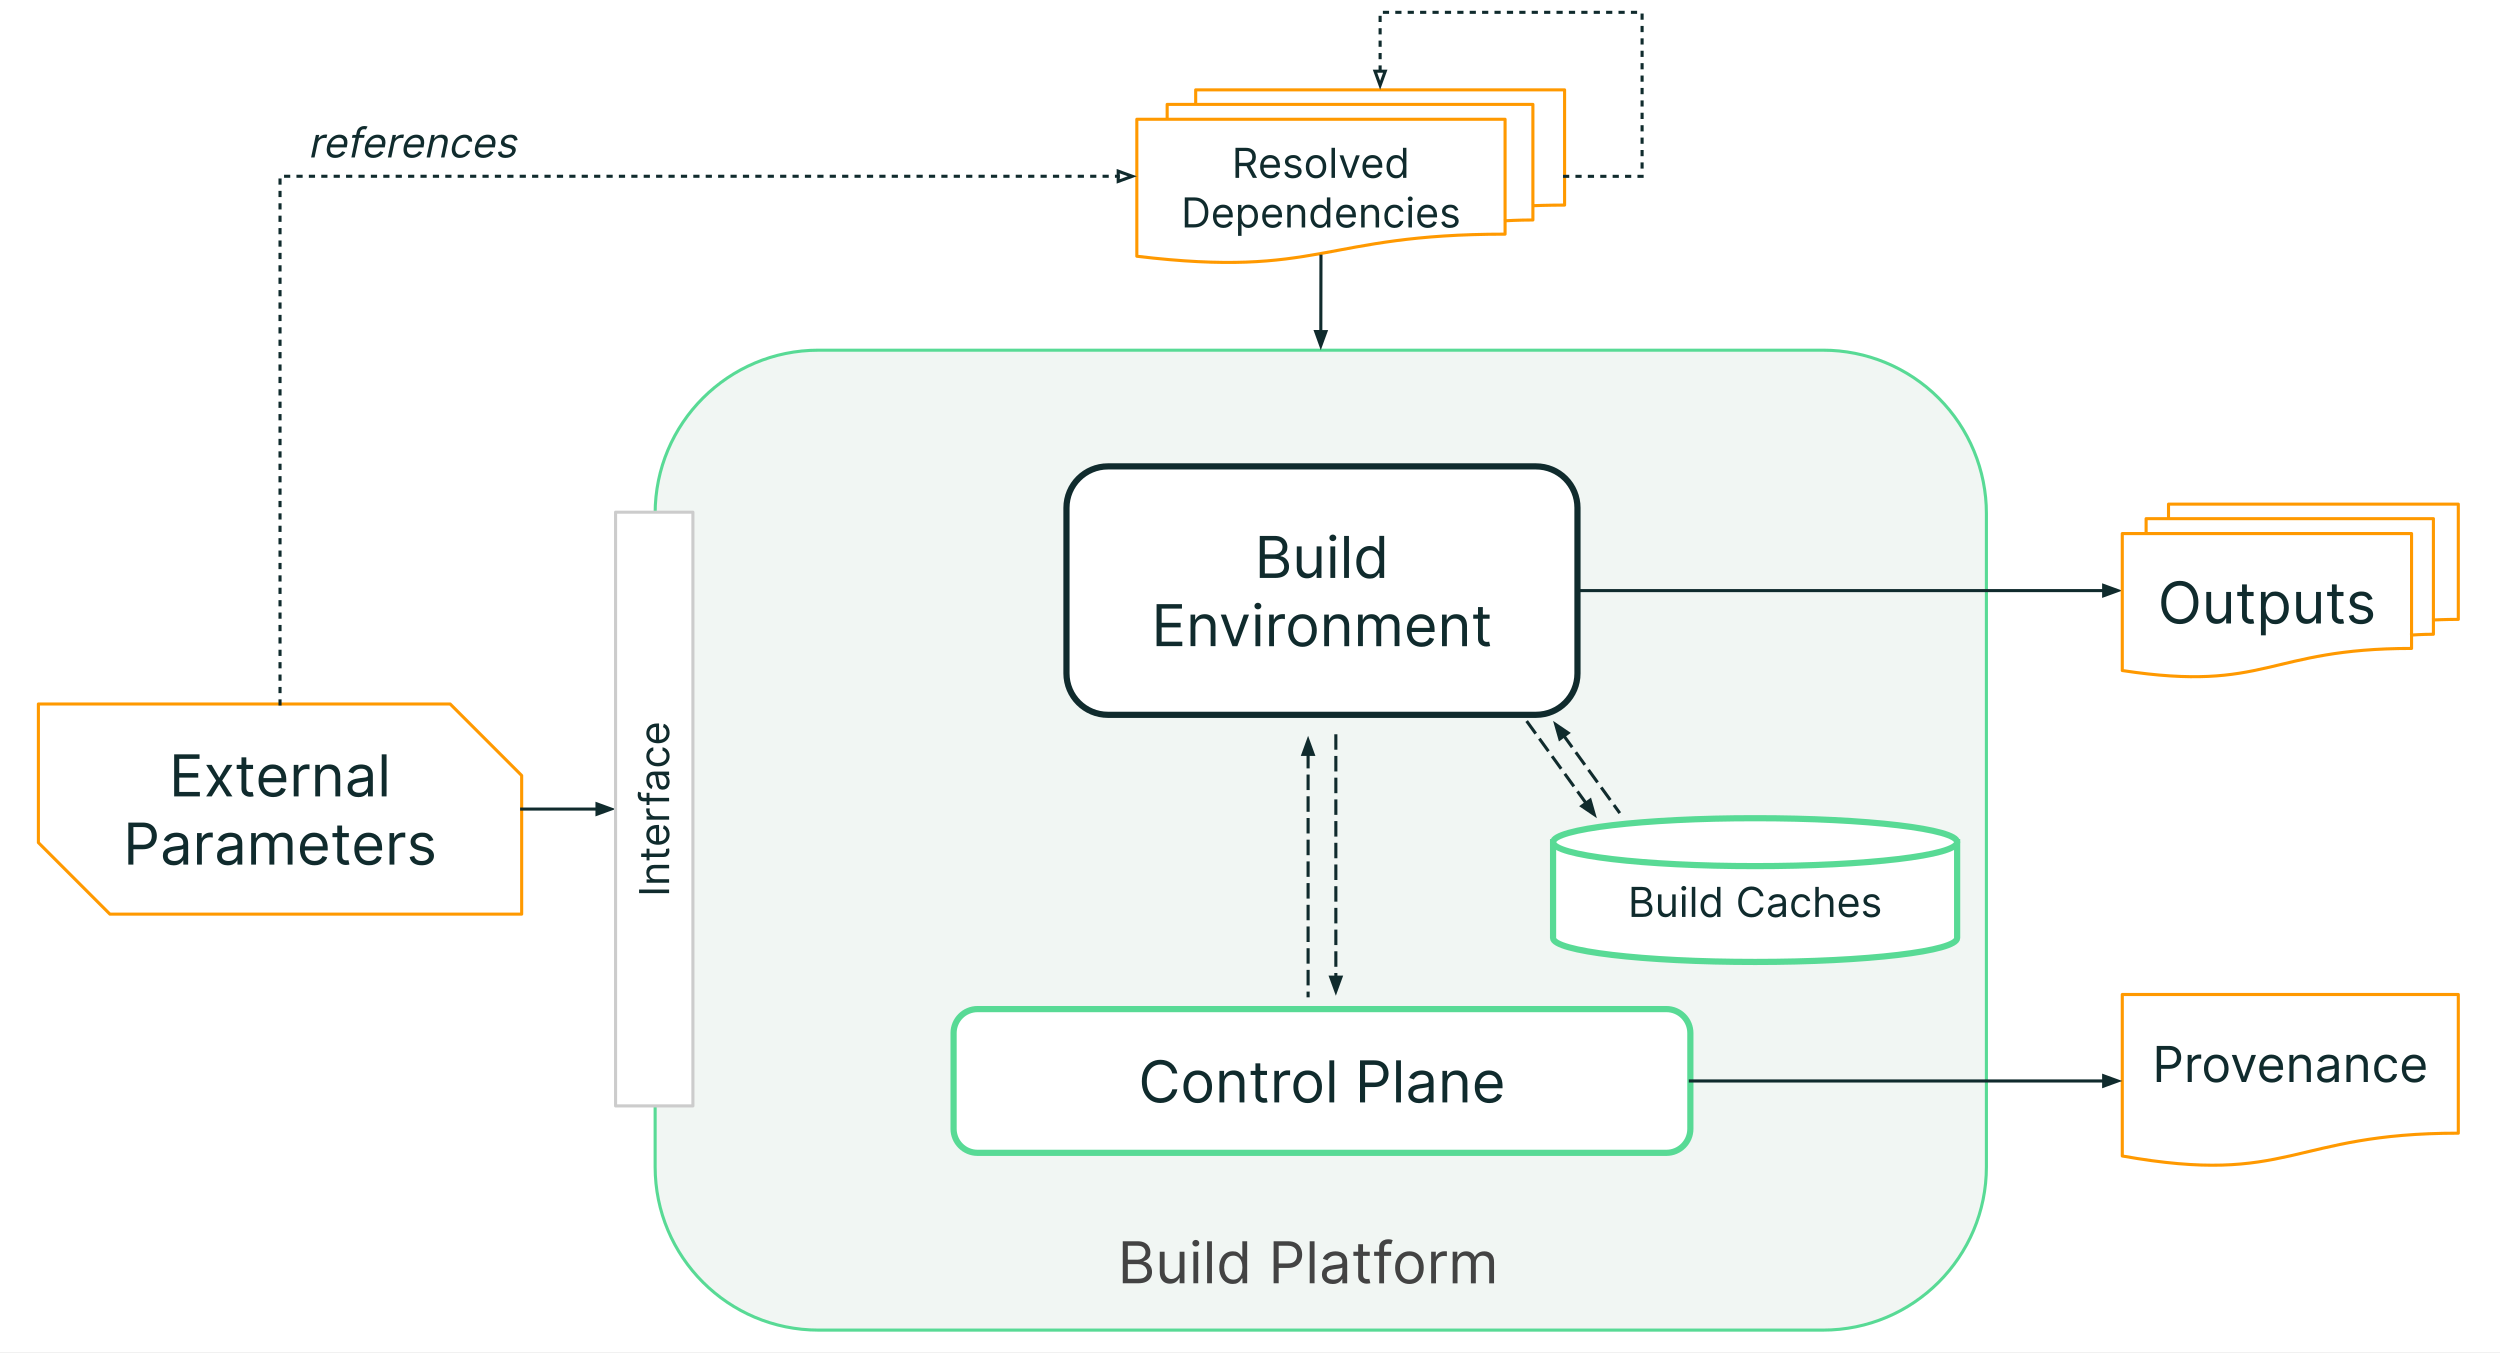 <svg xmlns="http://www.w3.org/2000/svg" xmlns:xlink="http://www.w3.org/1999/xlink" fill="none" stroke="none" stroke-linecap="square" stroke-miterlimit="10" version="1.1" viewBox="0 0 806.349 436.357"><rect x="0" y="0" width="806.349" height="436.357" fill="#808080" stroke="none"/><clipPath id="p.0"><path d="m0 0l806.349 0l0 436.357l-806.349 0l0 -436.357z" clip-rule="nonzero"/></clipPath><g clip-path="url(#p.0)"><path fill="#fff" fill-rule="evenodd" d="m0 0l806.349 0l0 436.357l-806.349 0z"/><path fill="#f1f6f3" fill-rule="evenodd" d="m211.307 165.628l0 0c0 -29.093 23.585 -52.678 52.678 -52.678l324.029 0c13.971 0 27.37 5.55 37.249 15.429c9.879 9.879 15.429 23.278 15.429 37.249l0 210.707c0 29.093 -23.585 52.678 -52.678 52.678l-324.029 0c-29.093 0 -52.678 -23.585 -52.678 -52.678z"/><path fill-rule="evenodd" stroke="#58da95" stroke-linecap="butt" stroke-linejoin="round" stroke-width="1" d="m211.307 165.628l0 0c0 -29.093 23.585 -52.678 52.678 -52.678l324.029 0c13.971 0 27.37 5.55 37.249 15.429c9.879 9.879 15.429 23.278 15.429 37.249l0 210.707c0 29.093 -23.585 52.678 -52.678 52.678l-324.029 0c-29.093 0 -52.678 -23.585 -52.678 -52.678z"/><path fill="#fff" fill-rule="evenodd" d="m343.979 163.785l0 0c0 -7.376 5.979 -13.355 13.355 -13.355l138.11 0c3.542 0 6.939 1.407 9.443 3.911c2.504 2.504 3.911 5.901 3.911 9.443l0 53.417c0 7.376 -5.979 13.355 -13.355 13.355l-138.11 0l0 0c-7.376 0 -13.355 -5.979 -13.355 -13.355z"/><path fill-rule="evenodd" stroke="#102b2d" stroke-linecap="butt" stroke-linejoin="round" stroke-width="2" d="m343.979 163.785l0 0c0 -7.376 5.979 -13.355 13.355 -13.355l138.11 0c3.542 0 6.939 1.407 9.443 3.911c2.504 2.504 3.911 5.901 3.911 9.443l0 53.417c0 7.376 -5.979 13.355 -13.355 13.355l-138.11 0l0 0c-7.376 0 -13.355 -5.979 -13.355 -13.355z"/><path fill="#102b2d" fill-rule="nonzero" d="m406.325 186.413l0 -13.562l4.75 0q1.406 0 2.328 0.484q0.922 0.484 1.375 1.312q0.453 0.812 0.453 1.797q0 0.875 -0.312 1.453q-0.297 0.562 -0.797 0.906q-0.5 0.328 -1.094 0.484l0 0.125q0.625 0.047 1.25 0.453q0.641 0.391 1.062 1.141q0.422 0.734 0.422 1.797q0 1.031 -0.469 1.844q-0.453 0.812 -1.453 1.297q-1.0 0.469 -2.609 0.469l-4.906 0zm1.641 -1.453l3.266 0q1.609 0 2.281 -0.625q0.688 -0.625 0.688 -1.531q0 -0.688 -0.359 -1.266q-0.344 -0.594 -1.0 -0.938q-0.641 -0.359 -1.531 -0.359l-3.344 0l0 4.719zm0 -6.156l3.047 0q0.75 0 1.344 -0.281q0.609 -0.297 0.953 -0.828q0.359 -0.531 0.359 -1.25q0 -0.891 -0.625 -1.516q-0.625 -0.625 -1.969 -0.625l-3.109 0l0 4.5zm16.7 3.453l0 -6.016l1.562 0l0 10.172l-1.562 0l0 -1.719l-0.109 0q-0.359 0.766 -1.109 1.312q-0.75 0.531 -1.906 0.531q-0.953 0 -1.703 -0.406q-0.734 -0.422 -1.156 -1.266q-0.422 -0.859 -0.422 -2.156l0 -6.469l1.562 0l0 6.359q0 1.109 0.625 1.781q0.625 0.656 1.594 0.656q0.578 0 1.188 -0.297q0.609 -0.297 1.016 -0.906q0.422 -0.625 0.422 -1.578zm4.433 4.156l0 -10.172l1.562 0l0 10.172l-1.562 0zm0.781 -11.875q-0.453 0 -0.781 -0.312q-0.328 -0.312 -0.328 -0.75q0 -0.438 0.328 -0.75q0.328 -0.312 0.781 -0.312q0.469 0 0.797 0.312q0.328 0.312 0.328 0.75q0 0.438 -0.328 0.75q-0.328 0.312 -0.797 0.312zm5.207 -1.688l0 13.562l-1.562 0l0 -13.562l1.562 0zm6.707 13.781q-1.281 0 -2.266 -0.641q-0.969 -0.656 -1.516 -1.828q-0.547 -1.188 -0.547 -2.812q0 -1.609 0.547 -2.781q0.547 -1.188 1.531 -1.828q0.984 -0.641 2.266 -0.641q1.0 0 1.578 0.328q0.578 0.328 0.875 0.75q0.312 0.406 0.484 0.672l0.141 0l0 -5.0l1.562 0l0 13.562l-1.516 0l0 -1.562l-0.188 0q-0.172 0.281 -0.484 0.703q-0.312 0.422 -0.906 0.75q-0.594 0.328 -1.562 0.328zm0.203 -1.406q0.938 0 1.578 -0.484q0.656 -0.5 1.0 -1.375q0.344 -0.891 0.344 -2.047q0 -1.141 -0.344 -1.984q-0.328 -0.859 -0.984 -1.344q-0.641 -0.484 -1.594 -0.484q-1.0 0 -1.656 0.516q-0.656 0.5 -0.984 1.375q-0.328 0.859 -0.328 1.922q0 1.094 0.328 1.984q0.344 0.875 1.0 1.406q0.656 0.516 1.641 0.516z"/><path fill="#102b2d" fill-rule="nonzero" d="m373.04 208.413l0 -13.562l8.188 0l0 1.453l-6.547 0l0 4.578l6.125 0l0 1.469l-6.125 0l0 4.609l6.656 0l0 1.453l-8.297 0zm12.516 -6.125l0 6.125l-1.562 0l0 -10.172l1.5 0l0 1.578l0.141 0q0.359 -0.766 1.078 -1.234q0.734 -0.484 1.891 -0.484q1.031 0 1.797 0.422q0.781 0.422 1.203 1.281q0.438 0.844 0.438 2.141l0 6.469l-1.562 0l0 -6.359q0 -1.203 -0.625 -1.875q-0.625 -0.672 -1.703 -0.672q-0.75 0 -1.344 0.328q-0.578 0.328 -0.922 0.953q-0.328 0.609 -0.328 1.5zm17.297 -4.047l-3.766 10.172l-1.578 0l-3.766 -10.172l1.688 0l2.812 8.109l0.109 0l2.812 -8.109l1.688 0zm2.076 10.172l0 -10.172l1.562 0l0 10.172l-1.562 0zm0.781 -11.875q-0.453 0 -0.781 -0.312q-0.328 -0.312 -0.328 -0.75q0 -0.438 0.328 -0.75q0.328 -0.312 0.781 -0.312q0.469 0 0.797 0.312q0.328 0.312 0.328 0.75q0 0.438 -0.328 0.75q-0.328 0.312 -0.797 0.312zm3.644 11.875l0 -10.172l1.5 0l0 1.531l0.109 0q0.281 -0.75 1.0 -1.219q0.734 -0.469 1.656 -0.469q0.172 0 0.422 0q0.266 0 0.391 0.016l0 1.594q-0.078 -0.016 -0.359 -0.062q-0.281 -0.047 -0.594 -0.047q-0.734 0 -1.328 0.312q-0.578 0.312 -0.906 0.859q-0.328 0.531 -0.328 1.219l0 6.438l-1.562 0zm10.75 0.219q-1.375 0 -2.422 -0.656q-1.031 -0.656 -1.609 -1.828q-0.578 -1.188 -0.578 -2.766q0 -1.594 0.578 -2.781q0.578 -1.188 1.609 -1.844q1.047 -0.656 2.422 -0.656q1.375 0 2.406 0.656q1.047 0.656 1.625 1.844q0.578 1.188 0.578 2.781q0 1.578 -0.578 2.766q-0.578 1.172 -1.625 1.828q-1.031 0.656 -2.406 0.656zm0 -1.406q1.047 0 1.719 -0.531q0.688 -0.547 1.0 -1.422q0.328 -0.875 0.328 -1.891q0 -1.031 -0.328 -1.906q-0.312 -0.875 -1.0 -1.422q-0.672 -0.547 -1.719 -0.547q-1.047 0 -1.719 0.547q-0.672 0.547 -1.0 1.422q-0.328 0.875 -0.328 1.906q0 1.016 0.328 1.891q0.328 0.875 1.0 1.422q0.672 0.531 1.719 0.531zm8.568 -4.938l0 6.125l-1.562 0l0 -10.172l1.5 0l0 1.578l0.141 0q0.359 -0.766 1.078 -1.234q0.734 -0.484 1.891 -0.484q1.031 0 1.797 0.422q0.781 0.422 1.203 1.281q0.438 0.844 0.438 2.141l0 6.469l-1.562 0l0 -6.359q0 -1.203 -0.625 -1.875q-0.625 -0.672 -1.703 -0.672q-0.75 0 -1.344 0.328q-0.578 0.328 -0.922 0.953q-0.328 0.609 -0.328 1.5zm9.356 6.125l0 -10.172l1.5 0l0 1.578l0.141 0q0.312 -0.812 1.016 -1.266q0.719 -0.453 1.703 -0.453q1.016 0 1.688 0.453q0.672 0.453 1.047 1.266l0.109 0q0.391 -0.781 1.172 -1.25q0.781 -0.469 1.875 -0.469q1.359 0 2.219 0.859q0.875 0.844 0.875 2.641l0 6.812l-1.562 0l0 -6.812q0 -1.125 -0.625 -1.609q-0.609 -0.484 -1.438 -0.484q-1.078 0 -1.672 0.656q-0.578 0.641 -0.578 1.625l0 6.625l-1.594 0l0 -6.969q0 -0.875 -0.562 -1.406q-0.562 -0.531 -1.453 -0.531q-0.609 0 -1.141 0.328q-0.516 0.328 -0.844 0.906q-0.312 0.562 -0.312 1.312l0 6.359l-1.562 0zm20.484 0.219q-1.469 0 -2.547 -0.656q-1.062 -0.656 -1.641 -1.828q-0.562 -1.172 -0.562 -2.75q0 -1.562 0.562 -2.75q0.578 -1.203 1.609 -1.875q1.031 -0.672 2.406 -0.672q0.797 0 1.578 0.266q0.781 0.266 1.406 0.859q0.641 0.594 1.016 1.578q0.375 0.969 0.375 2.391l0 0.656l-7.844 0l0 -1.344l6.266 0q0 -0.859 -0.344 -1.531q-0.344 -0.688 -0.969 -1.078q-0.625 -0.391 -1.484 -0.391q-0.922 0 -1.609 0.469q-0.672 0.453 -1.047 1.188q-0.359 0.734 -0.359 1.578l0 0.906q0 1.141 0.391 1.953q0.406 0.797 1.125 1.219q0.719 0.406 1.672 0.406q0.609 0 1.109 -0.172q0.5 -0.188 0.859 -0.531q0.375 -0.359 0.562 -0.891l1.516 0.422q-0.234 0.766 -0.797 1.344q-0.562 0.578 -1.391 0.906q-0.828 0.328 -1.859 0.328zm8.162 -6.344l0 6.125l-1.562 0l0 -10.172l1.5 0l0 1.578l0.141 0q0.359 -0.766 1.078 -1.234q0.734 -0.484 1.891 -0.484q1.031 0 1.797 0.422q0.781 0.422 1.203 1.281q0.438 0.844 0.438 2.141l0 6.469l-1.562 0l0 -6.359q0 -1.203 -0.625 -1.875q-0.625 -0.672 -1.703 -0.672q-0.75 0 -1.344 0.328q-0.578 0.328 -0.922 0.953q-0.328 0.609 -0.328 1.5zm13.778 -4.047l0 1.328l-5.281 0l0 -1.328l5.281 0zm-3.734 -2.438l1.562 0l0 9.688q0 0.672 0.188 1.0q0.203 0.328 0.5 0.438q0.312 0.109 0.656 0.109q0.266 0 0.422 -0.031q0.172 -0.031 0.266 -0.047l0.328 1.406q-0.156 0.047 -0.453 0.109q-0.281 0.062 -0.719 0.062q-0.656 0 -1.297 -0.281q-0.625 -0.281 -1.047 -0.859q-0.406 -0.594 -0.406 -1.469l0 -10.125z"/><path fill="#fff" fill-rule="evenodd" d="m307.57 333.197l0 0c0 -4.268 3.46 -7.727 7.727 -7.727l222.183 0c2.049 0 4.015 0.814 5.464 2.263c1.449 1.449 2.263 3.415 2.263 5.464l0 30.908c0 4.268 -3.46 7.727 -7.727 7.727l-222.183 0l0 0c-4.268 0 -7.727 -3.46 -7.727 -7.727z"/><path fill-rule="evenodd" stroke="#58da95" stroke-linecap="butt" stroke-linejoin="round" stroke-width="2" d="m307.57 333.197l0 0c0 -4.268 3.46 -7.727 7.727 -7.727l222.183 0c2.049 0 4.015 0.814 5.464 2.263c1.449 1.449 2.263 3.415 2.263 5.464l0 30.908c0 4.268 -3.46 7.727 -7.727 7.727l-222.183 0l0 0c-4.268 0 -7.727 -3.46 -7.727 -7.727z"/><path fill="#102b2d" fill-rule="nonzero" d="m379.748 346.243l-1.641 0q-0.156 -0.703 -0.516 -1.234q-0.359 -0.547 -0.875 -0.906q-0.5 -0.375 -1.125 -0.562q-0.625 -0.188 -1.297 -0.188q-1.234 0 -2.234 0.625q-1.0 0.625 -1.594 1.844q-0.578 1.203 -0.578 2.969q0 1.766 0.578 2.984q0.594 1.203 1.594 1.828q1.0 0.625 2.234 0.625q0.672 0 1.297 -0.188q0.625 -0.188 1.125 -0.547q0.516 -0.375 0.875 -0.906q0.359 -0.547 0.516 -1.25l1.641 0q-0.188 1.031 -0.688 1.859q-0.484 0.812 -1.219 1.391q-0.719 0.578 -1.625 0.875q-0.906 0.297 -1.922 0.297q-1.75 0 -3.109 -0.844q-1.344 -0.859 -2.125 -2.422q-0.766 -1.562 -0.766 -3.703q0 -2.156 0.766 -3.719q0.781 -1.562 2.125 -2.406q1.359 -0.844 3.109 -0.844q1.016 0 1.922 0.297q0.906 0.297 1.625 0.875q0.734 0.562 1.219 1.391q0.5 0.812 0.688 1.859zm6.568 9.547q-1.375 0 -2.422 -0.656q-1.031 -0.656 -1.609 -1.828q-0.578 -1.188 -0.578 -2.766q0 -1.594 0.578 -2.781q0.578 -1.188 1.609 -1.844q1.047 -0.656 2.422 -0.656q1.375 0 2.406 0.656q1.047 0.656 1.625 1.844q0.578 1.188 0.578 2.781q0 1.578 -0.578 2.766q-0.578 1.172 -1.625 1.828q-1.031 0.656 -2.406 0.656zm0 -1.406q1.047 0 1.719 -0.531q0.688 -0.547 1.0 -1.422q0.328 -0.875 0.328 -1.891q0 -1.031 -0.328 -1.906q-0.312 -0.875 -1.0 -1.422q-0.672 -0.547 -1.719 -0.547q-1.047 0 -1.719 0.547q-0.672 0.547 -1.0 1.422q-0.328 0.875 -0.328 1.906q0 1.016 0.328 1.891q0.328 0.875 1.0 1.422q0.672 0.531 1.719 0.531zm8.568 -4.938l0 6.125l-1.562 0l0 -10.172l1.5 0l0 1.578l0.141 0q0.359 -0.766 1.078 -1.234q0.734 -0.484 1.891 -0.484q1.031 0 1.797 0.422q0.781 0.422 1.203 1.281q0.438 0.844 0.438 2.141l0 6.469l-1.562 0l0 -6.359q0 -1.203 -0.625 -1.875q-0.625 -0.672 -1.703 -0.672q-0.75 0 -1.344 0.328q-0.578 0.328 -0.922 0.953q-0.328 0.609 -0.328 1.5zm13.778 -4.047l0 1.328l-5.281 0l0 -1.328l5.281 0zm-3.734 -2.438l1.562 0l0 9.688q0 0.672 0.188 1.0q0.203 0.328 0.5 0.438q0.312 0.109 0.656 0.109q0.266 0 0.422 -0.031q0.172 -0.031 0.266 -0.047l0.328 1.406q-0.156 0.047 -0.453 0.109q-0.281 0.062 -0.719 0.062q-0.656 0 -1.297 -0.281q-0.625 -0.281 -1.047 -0.859q-0.406 -0.594 -0.406 -1.469l0 -10.125zm6.097 12.609l0 -10.172l1.5 0l0 1.531l0.109 0q0.281 -0.75 1.0 -1.219q0.734 -0.469 1.656 -0.469q0.172 0 0.422 0q0.266 0 0.391 0.016l0 1.594q-0.078 -0.016 -0.359 -0.062q-0.281 -0.047 -0.594 -0.047q-0.734 0 -1.328 0.312q-0.578 0.312 -0.906 0.859q-0.328 0.531 -0.328 1.219l0 6.438l-1.562 0zm10.75 0.219q-1.375 0 -2.422 -0.656q-1.031 -0.656 -1.609 -1.828q-0.578 -1.188 -0.578 -2.766q0 -1.594 0.578 -2.781q0.578 -1.188 1.609 -1.844q1.047 -0.656 2.422 -0.656q1.375 0 2.406 0.656q1.047 0.656 1.625 1.844q0.578 1.188 0.578 2.781q0 1.578 -0.578 2.766q-0.578 1.172 -1.625 1.828q-1.031 0.656 -2.406 0.656zm0 -1.406q1.047 0 1.719 -0.531q0.688 -0.547 1.0 -1.422q0.328 -0.875 0.328 -1.891q0 -1.031 -0.328 -1.906q-0.312 -0.875 -1.0 -1.422q-0.672 -0.547 -1.719 -0.547q-1.047 0 -1.719 0.547q-0.672 0.547 -1.0 1.422q-0.328 0.875 -0.328 1.906q0 1.016 0.328 1.891q0.328 0.875 1.0 1.422q0.672 0.531 1.719 0.531zm8.568 -12.375l0 13.562l-1.562 0l0 -13.562l1.562 0zm8.313 13.562l0 -13.562l4.594 0q1.594 0 2.609 0.578q1.016 0.562 1.5 1.547q0.5 0.969 0.5 2.156q0 1.203 -0.5 2.188q-0.484 0.984 -1.5 1.562q-1.0 0.578 -2.594 0.578l-3.281 0l0 -1.453l3.234 0q1.094 0 1.75 -0.375q0.672 -0.391 0.969 -1.031q0.297 -0.641 0.297 -1.469q0 -0.812 -0.297 -1.453q-0.297 -0.641 -0.969 -1.0q-0.672 -0.375 -1.781 -0.375l-2.891 0l0 12.109l-1.641 0zm13.205 -13.562l0 13.562l-1.562 0l0 -13.562l1.562 0zm5.847 13.797q-0.969 0 -1.766 -0.359q-0.781 -0.375 -1.25 -1.062q-0.453 -0.703 -0.453 -1.703q0 -0.875 0.344 -1.422q0.344 -0.547 0.922 -0.859q0.578 -0.312 1.266 -0.469q0.703 -0.156 1.422 -0.25q0.922 -0.109 1.5 -0.172q0.578 -0.062 0.844 -0.219q0.281 -0.156 0.281 -0.531l0 -0.047q0 -0.984 -0.547 -1.531q-0.531 -0.547 -1.609 -0.547q-1.109 0 -1.75 0.5q-0.641 0.484 -0.891 1.047l-1.484 -0.531q0.391 -0.922 1.047 -1.438q0.672 -0.531 1.469 -0.734q0.797 -0.219 1.562 -0.219q0.484 0 1.125 0.125q0.641 0.109 1.234 0.469q0.609 0.359 1.0 1.078q0.406 0.719 0.406 1.938l0 6.703l-1.562 0l0 -1.375l-0.078 0q-0.172 0.328 -0.547 0.703q-0.359 0.375 -0.984 0.641q-0.609 0.266 -1.5 0.266zm0.25 -1.406q0.922 0 1.562 -0.359q0.641 -0.359 0.969 -0.938q0.328 -0.578 0.328 -1.219l0 -1.422q-0.109 0.109 -0.453 0.219q-0.328 0.094 -0.766 0.156q-0.422 0.062 -0.828 0.125q-0.406 0.047 -0.656 0.078q-0.609 0.078 -1.141 0.266q-0.531 0.172 -0.859 0.516q-0.312 0.344 -0.312 0.938q0 0.812 0.609 1.234q0.609 0.406 1.547 0.406zm8.849 -4.953l0 6.125l-1.562 0l0 -10.172l1.5 0l0 1.578l0.141 0q0.359 -0.766 1.078 -1.234q0.734 -0.484 1.891 -0.484q1.031 0 1.797 0.422q0.781 0.422 1.203 1.281q0.438 0.844 0.438 2.141l0 6.469l-1.562 0l0 -6.359q0 -1.203 -0.625 -1.875q-0.625 -0.672 -1.703 -0.672q-0.75 0 -1.344 0.328q-0.578 0.328 -0.922 0.953q-0.328 0.609 -0.328 1.5zm13.621 6.344q-1.469 0 -2.547 -0.656q-1.062 -0.656 -1.641 -1.828q-0.562 -1.172 -0.562 -2.75q0 -1.562 0.562 -2.75q0.578 -1.203 1.609 -1.875q1.031 -0.672 2.406 -0.672q0.797 0 1.578 0.266q0.781 0.266 1.406 0.859q0.641 0.594 1.016 1.578q0.375 0.969 0.375 2.391l0 0.656l-7.844 0l0 -1.344l6.266 0q0 -0.859 -0.344 -1.531q-0.344 -0.688 -0.969 -1.078q-0.625 -0.391 -1.484 -0.391q-0.922 0 -1.609 0.469q-0.672 0.453 -1.047 1.188q-0.359 0.734 -0.359 1.578l0 0.906q0 1.141 0.391 1.953q0.406 0.797 1.125 1.219q0.719 0.406 1.672 0.406q0.609 0 1.109 -0.172q0.5 -0.188 0.859 -0.531q0.375 -0.359 0.562 -0.891l1.516 0.422q-0.234 0.766 -0.797 1.344q-0.562 0.578 -1.391 0.906q-0.828 0.328 -1.859 0.328z"/><path fill="#000" fill-opacity="0" fill-rule="evenodd" d="m508.798 190.493l175.717 0"/><path fill-rule="evenodd" stroke="#102b2d" stroke-linecap="butt" stroke-linejoin="round" stroke-width="1" d="m508.798 190.493l169.717 0"/><path fill="#102b2d" fill-rule="evenodd" stroke="#102b2d" stroke-linecap="butt" stroke-width="1" d="m678.514 192.145l4.538 -1.652l-4.538 -1.652z"/><path fill="#fff" fill-rule="evenodd" d="m12.383 227.063l132.809 0l23.065 23.065l0 44.714l0 0l-132.809 0l-23.065 -23.065l0 -44.714z"/><path fill-rule="evenodd" stroke="#f90" stroke-linecap="butt" stroke-linejoin="round" stroke-width="1" d="m12.383 227.063l132.809 0l23.065 23.065l0 44.714l0 0l-132.809 0l-23.065 -23.065l0 -44.714z"/><path fill="#102b2d" fill-rule="nonzero" d="m56.172 256.873l0 -13.562l8.187 0l0 1.453l-6.547 0l0 4.578l6.125 0l0 1.469l-6.125 0l0 4.609l6.656 0l0 1.453l-8.297 0zm12.11 -10.172l2.438 4.156l2.438 -4.156l1.812 0l-3.297 5.078l3.297 5.094l-1.812 0l-2.438 -3.953l-2.438 3.953l-1.797 0l3.234 -5.094l-3.234 -5.078l1.797 0zm13.336 0l0 1.328l-5.281 0l0 -1.328l5.281 0zm-3.734 -2.438l1.562 0l0 9.688q0 0.672 0.188 1.0q0.203 0.328 0.5 0.438q0.312 0.109 0.656 0.109q0.266 0 0.422 -0.031q0.172 -0.031 0.266 -0.047l0.328 1.406q-0.156 0.047 -0.453 0.109q-0.281 0.062 -0.719 0.062q-0.656 0 -1.297 -0.281q-0.625 -0.281 -1.047 -0.859q-0.406 -0.594 -0.406 -1.469l0 -10.125zm10.256 12.828q-1.469 0 -2.547 -0.656q-1.062 -0.656 -1.641 -1.828q-0.562 -1.172 -0.562 -2.75q0 -1.562 0.562 -2.75q0.578 -1.203 1.609 -1.875q1.031 -0.672 2.406 -0.672q0.797 0 1.578 0.266q0.781 0.266 1.406 0.859q0.641 0.594 1.016 1.578q0.375 0.969 0.375 2.391l0 0.656l-7.844 0l0 -1.344l6.266 0q0 -0.859 -0.344 -1.531q-0.344 -0.688 -0.969 -1.078q-0.625 -0.391 -1.484 -0.391q-0.922 0 -1.609 0.469q-0.672 0.453 -1.047 1.188q-0.359 0.734 -0.359 1.578l0 0.906q0 1.141 0.391 1.953q0.406 0.797 1.125 1.219q0.719 0.406 1.672 0.406q0.609 0 1.109 -0.172q0.5 -0.188 0.859 -0.531q0.375 -0.359 0.562 -0.891l1.516 0.422q-0.234 0.766 -0.797 1.344q-0.562 0.578 -1.391 0.906q-0.828 0.328 -1.859 0.328zm6.6 -0.219l0 -10.172l1.5 0l0 1.531l0.109 0q0.281 -0.75 1.0 -1.219q0.734 -0.469 1.656 -0.469q0.172 0 0.422 0q0.266 0 0.391 0.016l0 1.594q-0.078 -0.016 -0.359 -0.062q-0.281 -0.047 -0.594 -0.047q-0.734 0 -1.328 0.312q-0.578 0.312 -0.906 0.859q-0.328 0.531 -0.328 1.219l0 6.437l-1.562 0zm8.506 -6.125l0 6.125l-1.562 0l0 -10.172l1.5 0l0 1.578l0.141 0q0.359 -0.766 1.078 -1.234q0.734 -0.484 1.891 -0.484q1.031 0 1.797 0.422q0.781 0.422 1.203 1.281q0.438 0.844 0.438 2.141l0 6.469l-1.562 0l0 -6.359q0 -1.203 -0.625 -1.875q-0.625 -0.672 -1.703 -0.672q-0.75 0 -1.344 0.328q-0.578 0.328 -0.922 0.953q-0.328 0.609 -0.328 1.5zm12.34 6.359q-0.969 0 -1.766 -0.359q-0.781 -0.375 -1.25 -1.062q-0.453 -0.703 -0.453 -1.703q0 -0.875 0.344 -1.422q0.344 -0.547 0.922 -0.859q0.578 -0.312 1.266 -0.469q0.703 -0.156 1.422 -0.25q0.922 -0.109 1.5 -0.172q0.578 -0.062 0.844 -0.219q0.281 -0.156 0.281 -0.531l0 -0.047q0 -0.984 -0.547 -1.531q-0.531 -0.547 -1.609 -0.547q-1.109 0 -1.75 0.5q-0.641 0.484 -0.891 1.047l-1.484 -0.531q0.391 -0.922 1.047 -1.438q0.672 -0.531 1.469 -0.734q0.797 -0.219 1.562 -0.219q0.484 0 1.125 0.125q0.641 0.109 1.234 0.469q0.609 0.359 1.0 1.078q0.406 0.719 0.406 1.938l0 6.703l-1.562 0l0 -1.375l-0.078 0q-0.172 0.328 -0.547 0.703q-0.359 0.375 -0.984 0.641q-0.609 0.266 -1.5 0.266zm0.25 -1.406q0.922 0 1.562 -0.359q0.641 -0.359 0.969 -0.938q0.328 -0.578 0.328 -1.219l0 -1.422q-0.109 0.109 -0.453 0.219q-0.328 0.094 -0.766 0.156q-0.422 0.062 -0.828 0.125q-0.406 0.047 -0.656 0.078q-0.609 0.078 -1.141 0.266q-0.531 0.172 -0.859 0.516q-0.312 0.344 -0.312 0.938q0 0.812 0.609 1.234q0.609 0.406 1.547 0.406zm8.849 -12.391l0 13.562l-1.562 0l0 -13.562l1.562 0z"/><path fill="#102b2d" fill-rule="nonzero" d="m41.384 278.873l0 -13.562l4.594 0q1.594 0 2.609 0.578q1.016 0.562 1.5 1.547q0.5 0.969 0.5 2.156q0 1.203 -0.5 2.188q-0.484 0.984 -1.5 1.562q-1.0 0.578 -2.594 0.578l-3.281 0l0 -1.453l3.234 0q1.094 0 1.75 -0.375q0.672 -0.391 0.969 -1.031q0.297 -0.641 0.297 -1.469q0 -0.812 -0.297 -1.453q-0.297 -0.641 -0.969 -1.0q-0.672 -0.375 -1.781 -0.375l-2.891 0l0 12.109l-1.641 0zm14.627 0.234q-0.969 0 -1.766 -0.359q-0.781 -0.375 -1.25 -1.062q-0.453 -0.703 -0.453 -1.703q0 -0.875 0.344 -1.422q0.344 -0.547 0.922 -0.859q0.578 -0.312 1.266 -0.469q0.703 -0.156 1.422 -0.25q0.922 -0.109 1.5 -0.172q0.578 -0.062 0.844 -0.219q0.281 -0.156 0.281 -0.531l0 -0.047q0 -0.984 -0.547 -1.531q-0.531 -0.547 -1.609 -0.547q-1.109 0 -1.75 0.5q-0.641 0.484 -0.891 1.047l-1.484 -0.531q0.391 -0.922 1.047 -1.438q0.672 -0.531 1.469 -0.734q0.797 -0.219 1.562 -0.219q0.484 0 1.125 0.125q0.641 0.109 1.234 0.469q0.609 0.359 1.0 1.078q0.406 0.719 0.406 1.938l0 6.703l-1.562 0l0 -1.375l-0.078 0q-0.172 0.328 -0.547 0.703q-0.359 0.375 -0.984 0.641q-0.609 0.266 -1.5 0.266zm0.25 -1.406q0.922 0 1.562 -0.359q0.641 -0.359 0.969 -0.938q0.328 -0.578 0.328 -1.219l0 -1.422q-0.109 0.109 -0.453 0.219q-0.328 0.094 -0.766 0.156q-0.422 0.062 -0.828 0.125q-0.406 0.047 -0.656 0.078q-0.609 0.078 -1.141 0.266q-0.531 0.172 -0.859 0.516q-0.312 0.344 -0.312 0.938q0 0.812 0.609 1.234q0.609 0.406 1.547 0.406zm7.286 1.172l0 -10.172l1.5 0l0 1.531l0.109 0q0.281 -0.75 1.0 -1.219q0.734 -0.469 1.656 -0.469q0.172 0 0.422 0q0.266 0 0.391 0.016l0 1.594q-0.078 -0.016 -0.359 -0.062q-0.281 -0.047 -0.594 -0.047q-0.734 0 -1.328 0.312q-0.578 0.312 -0.906 0.859q-0.328 0.531 -0.328 1.219l0 6.438l-1.562 0zm9.928 0.234q-0.969 0 -1.766 -0.359q-0.781 -0.375 -1.25 -1.062q-0.453 -0.703 -0.453 -1.703q0 -0.875 0.344 -1.422q0.344 -0.547 0.922 -0.859q0.578 -0.312 1.266 -0.469q0.703 -0.156 1.422 -0.25q0.922 -0.109 1.5 -0.172q0.578 -0.062 0.844 -0.219q0.281 -0.156 0.281 -0.531l0 -0.047q0 -0.984 -0.547 -1.531q-0.531 -0.547 -1.609 -0.547q-1.109 0 -1.75 0.5q-0.641 0.484 -0.891 1.047l-1.484 -0.531q0.391 -0.922 1.047 -1.438q0.672 -0.531 1.469 -0.734q0.797 -0.219 1.562 -0.219q0.484 0 1.125 0.125q0.641 0.109 1.234 0.469q0.609 0.359 1.0 1.078q0.406 0.719 0.406 1.938l0 6.703l-1.562 0l0 -1.375l-0.078 0q-0.172 0.328 -0.547 0.703q-0.359 0.375 -0.984 0.641q-0.609 0.266 -1.5 0.266zm0.25 -1.406q0.922 0 1.562 -0.359q0.641 -0.359 0.969 -0.938q0.328 -0.578 0.328 -1.219l0 -1.422q-0.109 0.109 -0.453 0.219q-0.328 0.094 -0.766 0.156q-0.422 0.062 -0.828 0.125q-0.406 0.047 -0.656 0.078q-0.609 0.078 -1.141 0.266q-0.531 0.172 -0.859 0.516q-0.312 0.344 -0.312 0.938q0 0.812 0.609 1.234q0.609 0.406 1.547 0.406zm7.286 1.172l0 -10.172l1.5 0l0 1.578l0.141 0q0.312 -0.812 1.016 -1.266q0.719 -0.453 1.703 -0.453q1.016 0 1.688 0.453q0.672 0.453 1.047 1.266l0.109 0q0.391 -0.781 1.172 -1.25q0.781 -0.469 1.875 -0.469q1.359 0 2.219 0.859q0.875 0.844 0.875 2.641l0 6.812l-1.562 0l0 -6.812q0 -1.125 -0.625 -1.609q-0.609 -0.484 -1.438 -0.484q-1.078 0 -1.672 0.656q-0.578 0.641 -0.578 1.625l0 6.625l-1.594 0l0 -6.969q0 -0.875 -0.562 -1.406q-0.562 -0.531 -1.453 -0.531q-0.609 0 -1.141 0.328q-0.516 0.328 -0.844 0.906q-0.312 0.562 -0.312 1.312l0 6.359l-1.562 0zm20.484 0.219q-1.469 0 -2.547 -0.656q-1.062 -0.656 -1.641 -1.828q-0.562 -1.172 -0.562 -2.75q0 -1.562 0.562 -2.75q0.578 -1.203 1.609 -1.875q1.031 -0.672 2.406 -0.672q0.797 0 1.578 0.266q0.781 0.266 1.406 0.859q0.641 0.594 1.016 1.578q0.375 0.969 0.375 2.391l0 0.656l-7.844 0l0 -1.344l6.266 0q0 -0.859 -0.344 -1.531q-0.344 -0.688 -0.969 -1.078q-0.625 -0.391 -1.484 -0.391q-0.922 0 -1.609 0.469q-0.672 0.453 -1.047 1.188q-0.359 0.734 -0.359 1.578l0 0.906q0 1.141 0.391 1.953q0.406 0.797 1.125 1.219q0.719 0.406 1.672 0.406q0.609 0 1.109 -0.172q0.5 -0.188 0.859 -0.531q0.375 -0.359 0.562 -0.891l1.516 0.422q-0.234 0.766 -0.797 1.344q-0.562 0.578 -1.391 0.906q-0.828 0.328 -1.859 0.328zm11.022 -10.391l0 1.328l-5.281 0l0 -1.328l5.281 0zm-3.734 -2.438l1.562 0l0 9.688q0 0.672 0.188 1.0q0.203 0.328 0.5 0.438q0.312 0.109 0.656 0.109q0.266 0 0.422 -0.031q0.172 -0.031 0.266 -0.047l0.328 1.406q-0.156 0.047 -0.453 0.109q-0.281 0.062 -0.719 0.062q-0.656 0 -1.297 -0.281q-0.625 -0.281 -1.047 -0.859q-0.406 -0.594 -0.406 -1.469l0 -10.125zm10.256 12.828q-1.469 0 -2.547 -0.656q-1.062 -0.656 -1.641 -1.828q-0.562 -1.172 -0.562 -2.75q0 -1.562 0.562 -2.75q0.578 -1.203 1.609 -1.875q1.031 -0.672 2.406 -0.672q0.797 0 1.578 0.266q0.781 0.266 1.406 0.859q0.641 0.594 1.016 1.578q0.375 0.969 0.375 2.391l0 0.656l-7.844 0l0 -1.344l6.266 0q0 -0.859 -0.344 -1.531q-0.344 -0.688 -0.969 -1.078q-0.625 -0.391 -1.484 -0.391q-0.922 0 -1.609 0.469q-0.672 0.453 -1.047 1.188q-0.359 0.734 -0.359 1.578l0 0.906q0 1.141 0.391 1.953q0.406 0.797 1.125 1.219q0.719 0.406 1.672 0.406q0.609 0 1.109 -0.172q0.5 -0.188 0.859 -0.531q0.375 -0.359 0.562 -0.891l1.516 0.422q-0.234 0.766 -0.797 1.344q-0.562 0.578 -1.391 0.906q-0.828 0.328 -1.859 0.328zm6.6 -0.219l0 -10.172l1.5 0l0 1.531l0.109 0q0.281 -0.75 1 -1.219q0.734 -0.469 1.656 -0.469q0.172 0 0.422 0q0.266 0 0.391 0.016l0 1.594q-0.078 -0.016 -0.359 -0.062q-0.281 -0.047 -0.594 -0.047q-0.734 0 -1.328 0.312q-0.578 0.312 -0.906 0.859q-0.328 0.531 -0.328 1.219l0 6.438l-1.562 0zm14.146 -7.891l-1.406 0.391q-0.125 -0.344 -0.391 -0.672q-0.25 -0.344 -0.688 -0.562q-0.438 -0.219 -1.125 -0.219q-0.938 0 -1.562 0.422q-0.609 0.422 -0.609 1.078q0 0.594 0.422 0.938q0.422 0.328 1.328 0.547l1.516 0.375q1.359 0.328 2.031 1.016q0.672 0.672 0.672 1.75q0 0.859 -0.5 1.562q-0.5 0.688 -1.406 1.094q-0.891 0.391 -2.078 0.391q-1.547 0 -2.578 -0.672q-1.016 -0.688 -1.281 -1.984l1.484 -0.375q0.203 0.828 0.797 1.234q0.594 0.406 1.562 0.406q1.094 0 1.734 -0.453q0.641 -0.469 0.641 -1.125q0 -0.531 -0.375 -0.891q-0.359 -0.375 -1.125 -0.547l-1.703 -0.391q-1.391 -0.344 -2.047 -1.031q-0.656 -0.703 -0.656 -1.766q0 -0.859 0.484 -1.516q0.484 -0.656 1.328 -1.031q0.859 -0.391 1.922 -0.391q1.516 0 2.375 0.672q0.875 0.656 1.234 1.75z"/><path fill="#000" fill-opacity="0" fill-rule="evenodd" d="m168.257 260.953l30.299 0"/><path fill-rule="evenodd" stroke="#102b2d" stroke-linecap="butt" stroke-linejoin="round" stroke-width="1" d="m168.257 260.953l24.299 0"/><path fill="#102b2d" fill-rule="evenodd" stroke="#102b2d" stroke-linecap="butt" stroke-width="1" d="m192.556 262.604l4.538 -1.652l-4.538 -1.652z"/><path fill="#fff" fill-rule="evenodd" d="m366.672 38.472l118.774 0l0 37.05c-59.384 0 -59.384 14.255 -118.774 7.127zm9.785 0l0 -4.803l117.963 0l0 37.282c-4.484 0 -8.974 0.258 -8.974 0.258l0 -32.737zm9.198 -4.803l0 -4.687l118.985 0l0 37.166c-5.11 0 -10.22 0.194 -10.22 0.194l0 -32.673z"/><path fill="#000" fill-opacity="0" fill-rule="evenodd" d="m366.672 38.472l118.774 0l0 37.05c-59.384 0 -59.384 14.255 -118.774 7.127zm9.785 0l0 -4.803l117.963 0l0 37.282c-4.484 0 -8.974 0.258 -8.974 0.258m-99.79 -37.541l0 -4.687l118.985 0l0 37.166c-5.11 0 -10.22 0.194 -10.22 0.194"/><path fill="#000" fill-opacity="0" fill-rule="evenodd" d="m366.672 82.649c59.39 7.127 59.39 -7.127 118.774 -7.127l0 -4.313c0 0 4.49 -0.258 8.974 -0.258l0 -4.61c0 0 5.11 -0.194 10.22 -0.194l0 -37.166l-118.985 0l0 4.687l-9.198 0l0 4.803l-9.785 0z"/><path fill-rule="evenodd" stroke="#f90" stroke-linecap="butt" stroke-linejoin="round" stroke-width="1" d="m366.672 38.472l118.774 0l0 37.05c-59.384 0 -59.384 14.255 -118.774 7.127zm9.785 0l0 -4.803l117.963 0l0 37.282c-4.484 0 -8.974 0.258 -8.974 0.258m-99.79 -37.541l0 -4.687l118.985 0l0 37.166c-5.11 0 -10.22 0.194 -10.22 0.194"/><path fill="#102b2d" fill-rule="nonzero" d="m398.491 57.361l0 -9.688l3.281 0q1.125 0 1.859 0.391q0.734 0.375 1.078 1.047q0.359 0.672 0.359 1.531q0 0.859 -0.359 1.531q-0.344 0.656 -1.078 1.031q-0.719 0.375 -1.844 0.375l-2.656 0l0 -1.062l2.625 0q0.766 0 1.234 -0.219q0.484 -0.234 0.703 -0.656q0.219 -0.422 0.219 -1.0q0 -0.578 -0.219 -1.016q-0.219 -0.438 -0.703 -0.672q-0.469 -0.25 -1.266 -0.25l-2.062 0l0 8.656l-1.172 0zm4.562 -4.359l2.391 4.359l-1.359 0l-2.359 -4.359l1.328 0zm6.788 4.516q-1.062 0 -1.828 -0.469q-0.75 -0.469 -1.156 -1.312q-0.406 -0.844 -0.406 -1.953q0 -1.109 0.406 -1.969q0.406 -0.859 1.141 -1.328q0.734 -0.484 1.719 -0.484q0.578 0 1.125 0.188q0.547 0.188 1.0 0.609q0.469 0.422 0.734 1.125q0.266 0.688 0.266 1.703l0 0.484l-5.594 0l0 -0.969l4.453 0q0 -0.625 -0.25 -1.094q-0.234 -0.484 -0.688 -0.766q-0.438 -0.281 -1.047 -0.281q-0.656 0 -1.156 0.328q-0.484 0.328 -0.75 0.859q-0.25 0.516 -0.25 1.125l0 0.641q0 0.828 0.281 1.406q0.297 0.562 0.797 0.859q0.516 0.281 1.203 0.281q0.438 0 0.781 -0.125q0.359 -0.125 0.625 -0.375q0.266 -0.25 0.406 -0.625l1.078 0.297q-0.172 0.547 -0.578 0.969q-0.406 0.406 -1.0 0.641q-0.578 0.234 -1.312 0.234zm9.856 -5.797l-1.0 0.281q-0.094 -0.25 -0.281 -0.484q-0.188 -0.25 -0.5 -0.406q-0.312 -0.156 -0.797 -0.156q-0.656 0 -1.109 0.312q-0.438 0.312 -0.438 0.781q0 0.406 0.297 0.656q0.312 0.234 0.953 0.391l1.078 0.266q0.969 0.234 1.438 0.734q0.484 0.484 0.484 1.234q0 0.625 -0.359 1.125q-0.344 0.484 -0.984 0.781q-0.641 0.281 -1.484 0.281q-1.109 0 -1.844 -0.484q-0.734 -0.484 -0.922 -1.406l1.062 -0.266q0.141 0.578 0.562 0.875q0.438 0.297 1.125 0.297q0.781 0 1.234 -0.328q0.469 -0.344 0.469 -0.812q0 -0.375 -0.266 -0.625q-0.266 -0.266 -0.812 -0.391l-1.219 -0.297q-1.0 -0.234 -1.469 -0.734q-0.469 -0.5 -0.469 -1.25q0 -0.609 0.344 -1.078q0.359 -0.484 0.953 -0.75q0.609 -0.266 1.375 -0.266q1.078 0 1.688 0.469q0.625 0.469 0.891 1.25zm4.764 5.797q-0.984 0 -1.719 -0.469q-0.734 -0.469 -1.156 -1.312q-0.406 -0.844 -0.406 -1.969q0 -1.141 0.406 -1.984q0.422 -0.844 1.156 -1.312q0.734 -0.469 1.719 -0.469q0.984 0 1.719 0.469q0.75 0.469 1.156 1.312q0.422 0.844 0.422 1.984q0 1.125 -0.422 1.969q-0.406 0.844 -1.156 1.312q-0.734 0.469 -1.719 0.469zm0 -1.016q0.75 0 1.234 -0.375q0.484 -0.391 0.719 -1.016q0.234 -0.625 0.234 -1.344q0 -0.734 -0.234 -1.359q-0.234 -0.625 -0.719 -1.016q-0.484 -0.391 -1.234 -0.391q-0.734 0 -1.219 0.391q-0.484 0.391 -0.719 1.016q-0.234 0.625 -0.234 1.359q0 0.719 0.234 1.344q0.234 0.625 0.719 1.016q0.484 0.375 1.219 0.375zm6.123 -8.828l0 9.688l-1.125 0l0 -9.688l1.125 0zm7.99 2.422l-2.688 7.266l-1.141 0l-2.688 -7.266l1.219 0l2.0 5.781l0.078 0l2.0 -5.781l1.219 0zm4.266 7.422q-1.062 0 -1.828 -0.469q-0.75 -0.469 -1.156 -1.312q-0.406 -0.844 -0.406 -1.953q0 -1.109 0.406 -1.969q0.406 -0.859 1.141 -1.328q0.734 -0.484 1.719 -0.484q0.578 0 1.125 0.188q0.547 0.188 1.0 0.609q0.469 0.422 0.734 1.125q0.266 0.688 0.266 1.703l0 0.484l-5.594 0l0 -0.969l4.453 0q0 -0.625 -0.25 -1.094q-0.234 -0.484 -0.688 -0.766q-0.438 -0.281 -1.047 -0.281q-0.656 0 -1.156 0.328q-0.484 0.328 -0.75 0.859q-0.25 0.516 -0.25 1.125l0 0.641q0 0.828 0.281 1.406q0.297 0.562 0.797 0.859q0.516 0.281 1.203 0.281q0.438 0 0.781 -0.125q0.359 -0.125 0.625 -0.375q0.266 -0.25 0.406 -0.625l1.078 0.297q-0.172 0.547 -0.578 0.969q-0.406 0.406 -1.0 0.641q-0.578 0.234 -1.312 0.234zm7.45 0q-0.906 0 -1.609 -0.453q-0.688 -0.469 -1.078 -1.312q-0.391 -0.859 -0.391 -2.0q0 -1.156 0.391 -2.0q0.391 -0.844 1.094 -1.297q0.703 -0.453 1.609 -0.453q0.719 0 1.125 0.234q0.422 0.234 0.641 0.531q0.219 0.297 0.344 0.484l0.094 0l0 -3.578l1.109 0l0 9.688l-1.078 0l0 -1.109l-0.125 0q-0.125 0.188 -0.359 0.5q-0.219 0.297 -0.641 0.531q-0.422 0.234 -1.125 0.234zm0.156 -1.016q0.672 0 1.125 -0.344q0.469 -0.359 0.703 -0.984q0.25 -0.625 0.25 -1.453q0 -0.812 -0.234 -1.422q-0.234 -0.609 -0.703 -0.953q-0.469 -0.344 -1.141 -0.344q-0.719 0 -1.188 0.359q-0.469 0.359 -0.703 0.984q-0.234 0.609 -0.234 1.375q0 0.781 0.234 1.422q0.25 0.625 0.719 1.0q0.469 0.359 1.172 0.359z"/><path fill="#102b2d" fill-rule="nonzero" d="m385.134 73.361l-3.0 0l0 -9.688l3.125 0q1.406 0 2.406 0.578q1.016 0.578 1.547 1.656q0.531 1.078 0.531 2.594q0 1.516 -0.547 2.609q-0.531 1.078 -1.562 1.672q-1.031 0.578 -2.5 0.578zm-1.828 -1.047l1.75 0q1.203 0 1.984 -0.453q0.797 -0.469 1.188 -1.328q0.391 -0.859 0.391 -2.031q0 -1.188 -0.391 -2.031q-0.391 -0.844 -1.156 -1.297q-0.75 -0.469 -1.891 -0.469l-1.875 0l0 7.609zm11.314 1.203q-1.062 0 -1.828 -0.469q-0.75 -0.469 -1.156 -1.312q-0.406 -0.844 -0.406 -1.953q0 -1.109 0.406 -1.969q0.406 -0.859 1.141 -1.328q0.734 -0.484 1.719 -0.484q0.578 0 1.125 0.188q0.547 0.188 1.0 0.609q0.469 0.422 0.734 1.125q0.266 0.688 0.266 1.703l0 0.484l-5.594 0l0 -0.969l4.453 0q0 -0.625 -0.25 -1.094q-0.234 -0.484 -0.688 -0.766q-0.438 -0.281 -1.047 -0.281q-0.656 0 -1.156 0.328q-0.484 0.328 -0.75 0.859q-0.25 0.516 -0.25 1.125l0 0.641q0 0.828 0.281 1.406q0.297 0.562 0.797 0.859q0.516 0.281 1.203 0.281q0.438 0 0.781 -0.125q0.359 -0.125 0.625 -0.375q0.266 -0.25 0.406 -0.625l1.078 0.297q-0.172 0.547 -0.578 0.969q-0.406 0.406 -1.0 0.641q-0.578 0.234 -1.312 0.234zm4.7 2.562l0 -9.984l1.078 0l0 1.156l0.141 0q0.125 -0.188 0.344 -0.484q0.219 -0.297 0.625 -0.531q0.422 -0.234 1.125 -0.234q0.922 0 1.625 0.453q0.703 0.453 1.094 1.297q0.391 0.844 0.391 2.0q0 1.141 -0.391 2.0q-0.391 0.844 -1.094 1.312q-0.688 0.453 -1.594 0.453q-0.703 0 -1.125 -0.234q-0.422 -0.234 -0.656 -0.531q-0.219 -0.312 -0.344 -0.5l-0.094 0l0 3.828l-1.125 0zm1.109 -6.359q0 0.828 0.234 1.453q0.25 0.625 0.703 0.984q0.469 0.344 1.141 0.344q0.703 0 1.172 -0.359q0.469 -0.375 0.703 -1.0q0.25 -0.641 0.25 -1.422q0 -0.766 -0.234 -1.375q-0.234 -0.625 -0.719 -0.984q-0.469 -0.359 -1.172 -0.359q-0.688 0 -1.156 0.344q-0.453 0.344 -0.688 0.953q-0.234 0.609 -0.234 1.422zm10.075 3.797q-1.062 0 -1.828 -0.469q-0.75 -0.469 -1.156 -1.312q-0.406 -0.844 -0.406 -1.953q0 -1.109 0.406 -1.969q0.406 -0.859 1.141 -1.328q0.734 -0.484 1.719 -0.484q0.578 0 1.125 0.188q0.547 0.188 1.0 0.609q0.469 0.422 0.734 1.125q0.266 0.688 0.266 1.703l0 0.484l-5.594 0l0 -0.969l4.453 0q0 -0.625 -0.25 -1.094q-0.234 -0.484 -0.688 -0.766q-0.438 -0.281 -1.047 -0.281q-0.656 0 -1.156 0.328q-0.484 0.328 -0.75 0.859q-0.25 0.516 -0.25 1.125l0 0.641q0 0.828 0.281 1.406q0.297 0.562 0.797 0.859q0.516 0.281 1.203 0.281q0.438 0 0.781 -0.125q0.359 -0.125 0.625 -0.375q0.266 -0.25 0.406 -0.625l1.078 0.297q-0.172 0.547 -0.578 0.969q-0.406 0.406 -1.0 0.641q-0.578 0.234 -1.312 0.234zm5.825 -4.531l0 4.375l-1.125 0l0 -7.266l1.078 0l0 1.125l0.109 0q0.25 -0.547 0.766 -0.875q0.531 -0.344 1.344 -0.344q0.75 0 1.297 0.297q0.547 0.297 0.859 0.906q0.312 0.609 0.312 1.531l0 4.625l-1.125 0l0 -4.547q0 -0.859 -0.453 -1.328q-0.438 -0.484 -1.203 -0.484q-0.547 0 -0.969 0.234q-0.406 0.234 -0.656 0.688q-0.234 0.438 -0.234 1.062zm9.425 4.531q-0.906 0 -1.609 -0.453q-0.688 -0.469 -1.078 -1.312q-0.391 -0.859 -0.391 -2.0q0 -1.156 0.391 -2.0q0.391 -0.844 1.094 -1.297q0.703 -0.453 1.609 -0.453q0.719 0 1.125 0.234q0.422 0.234 0.641 0.531q0.219 0.297 0.344 0.484l0.094 0l0 -3.578l1.109 0l0 9.688l-1.078 0l0 -1.109l-0.125 0q-0.125 0.188 -0.359 0.5q-0.219 0.297 -0.641 0.531q-0.422 0.234 -1.125 0.234zm0.156 -1.016q0.672 0 1.125 -0.344q0.469 -0.359 0.703 -0.984q0.25 -0.625 0.25 -1.453q0 -0.812 -0.234 -1.422q-0.234 -0.609 -0.703 -0.953q-0.469 -0.344 -1.141 -0.344q-0.719 0 -1.188 0.359q-0.469 0.359 -0.703 0.984q-0.234 0.609 -0.234 1.375q0 0.781 0.234 1.422q0.25 0.625 0.719 1.0q0.469 0.359 1.172 0.359zm8.43 1.016q-1.062 0 -1.828 -0.469q-0.75 -0.469 -1.156 -1.312q-0.406 -0.844 -0.406 -1.953q0 -1.109 0.406 -1.969q0.406 -0.859 1.141 -1.328q0.734 -0.484 1.719 -0.484q0.578 0 1.125 0.188q0.547 0.188 1.0 0.609q0.469 0.422 0.734 1.125q0.266 0.688 0.266 1.703l0 0.484l-5.594 0l0 -0.969l4.453 0q0 -0.625 -0.25 -1.094q-0.234 -0.484 -0.688 -0.766q-0.438 -0.281 -1.047 -0.281q-0.656 0 -1.156 0.328q-0.484 0.328 -0.75 0.859q-0.25 0.516 -0.25 1.125l0 0.641q0 0.828 0.281 1.406q0.297 0.562 0.797 0.859q0.516 0.281 1.203 0.281q0.438 0 0.781 -0.125q0.359 -0.125 0.625 -0.375q0.266 -0.25 0.406 -0.625l1.078 0.297q-0.172 0.547 -0.578 0.969q-0.406 0.406 -1.0 0.641q-0.578 0.234 -1.312 0.234zm5.825 -4.531l0 4.375l-1.125 0l0 -7.266l1.078 0l0 1.125l0.109 0q0.25 -0.547 0.766 -0.875q0.531 -0.344 1.344 -0.344q0.75 0 1.297 0.297q0.547 0.297 0.859 0.906q0.312 0.609 0.312 1.531l0 4.625l-1.125 0l0 -4.547q0 -0.859 -0.453 -1.328q-0.438 -0.484 -1.203 -0.484q-0.547 0 -0.969 0.234q-0.406 0.234 -0.656 0.688q-0.234 0.438 -0.234 1.062zm9.628 4.531q-1.016 0 -1.75 -0.484q-0.734 -0.484 -1.141 -1.328q-0.391 -0.859 -0.391 -1.938q0 -1.109 0.406 -1.953q0.406 -0.859 1.141 -1.328q0.734 -0.484 1.719 -0.484q0.766 0 1.375 0.281q0.625 0.281 1.016 0.797q0.391 0.5 0.484 1.188l-1.109 0q-0.125 -0.5 -0.562 -0.875q-0.438 -0.391 -1.188 -0.391q-0.641 0 -1.141 0.344q-0.484 0.328 -0.766 0.953q-0.266 0.609 -0.266 1.422q0 0.844 0.266 1.469q0.266 0.625 0.75 0.969q0.5 0.344 1.156 0.344q0.438 0 0.797 -0.141q0.359 -0.156 0.594 -0.438q0.25 -0.281 0.359 -0.688l1.109 0q-0.094 0.641 -0.469 1.156q-0.359 0.516 -0.969 0.828q-0.609 0.297 -1.422 0.297zm4.487 -0.156l0 -7.266l1.125 0l0 7.266l-1.125 0zm0.578 -8.484q-0.328 0 -0.562 -0.219q-0.234 -0.219 -0.234 -0.531q0 -0.313 0.234 -0.531q0.234 -0.234 0.562 -0.234q0.328 0 0.562 0.234q0.234 0.219 0.234 0.531q0 0.312 -0.234 0.531q-0.234 0.219 -0.562 0.219zm5.646 8.641q-1.062 0 -1.828 -0.469q-0.75 -0.469 -1.156 -1.312q-0.406 -0.844 -0.406 -1.953q0 -1.109 0.406 -1.969q0.406 -0.859 1.141 -1.328q0.734 -0.484 1.719 -0.484q0.578 0 1.125 0.188q0.547 0.188 1.0 0.609q0.469 0.422 0.734 1.125q0.266 0.688 0.266 1.703l0 0.484l-5.594 0l0 -0.969l4.453 0q0 -0.625 -0.25 -1.094q-0.234 -0.484 -0.688 -0.766q-0.438 -0.281 -1.047 -0.281q-0.656 0 -1.156 0.328q-0.484 0.328 -0.75 0.859q-0.25 0.516 -0.25 1.125l0 0.641q0 0.828 0.281 1.406q0.297 0.562 0.797 0.859q0.516 0.281 1.203 0.281q0.438 0 0.781 -0.125q0.359 -0.125 0.625 -0.375q0.266 -0.25 0.406 -0.625l1.078 0.297q-0.172 0.547 -0.578 0.969q-0.406 0.406 -1.0 0.641q-0.578 0.234 -1.312 0.234zm9.856 -5.797l-1.0 0.281q-0.094 -0.25 -0.281 -0.484q-0.188 -0.25 -0.5 -0.406q-0.312 -0.156 -0.797 -0.156q-0.656 0 -1.109 0.312q-0.438 0.312 -0.438 0.781q0 0.406 0.297 0.656q0.312 0.234 0.953 0.391l1.078 0.266q0.969 0.234 1.438 0.734q0.484 0.484 0.484 1.234q0 0.625 -0.359 1.125q-0.344 0.484 -0.984 0.781q-0.641 0.281 -1.484 0.281q-1.109 0 -1.844 -0.484q-0.734 -0.484 -0.922 -1.406l1.062 -0.266q0.141 0.578 0.562 0.875q0.438 0.297 1.125 0.297q0.781 0 1.234 -0.328q0.469 -0.344 0.469 -0.812q0 -0.375 -0.266 -0.625q-0.266 -0.266 -0.812 -0.391l-1.219 -0.297q-1.0 -0.234 -1.469 -0.734q-0.469 -0.5 -0.469 -1.25q0 -0.609 0.344 -1.078q0.359 -0.484 0.953 -0.75q0.609 -0.266 1.375 -0.266q1.078 0 1.688 0.469q0.625 0.469 0.891 1.25z"/><path fill="#000" fill-opacity="0" fill-rule="evenodd" d="m504.64 56.872l25 0l0 -52.89l-84.496 0l0 24.985"/><path fill-rule="evenodd" stroke="#102b2d" stroke-dasharray="1 3" stroke-linecap="butt" stroke-linejoin="round" stroke-width="1" d="m504.64 56.872l25 0l0 -52.89l-84.496 0l0 18.985"/><path fill-rule="evenodd" stroke="#102b2d" stroke-linecap="butt" stroke-width="1" d="m443.492 22.966l1.652 4.538l1.652 -4.538z"/><path fill="#fff" fill-rule="evenodd" d="m684.52 172.094l93.302 0l0 37.05c-46.648 0 -46.648 14.255 -93.302 7.127zm7.687 0l0 -4.803l92.665 0l0 37.282c-3.522 0 -7.05 0.258 -7.05 0.258l0 -32.737zm7.225 -4.803l0 -4.687l93.468 0l0 37.166c-4.014 0 -8.028 0.194 -8.028 0.194l0 -32.673z"/><path fill="#000" fill-opacity="0" fill-rule="evenodd" d="m684.52 172.094l93.302 0l0 37.05c-46.648 0 -46.648 14.255 -93.302 7.127zm7.687 0l0 -4.803l92.665 0l0 37.282c-3.522 0 -7.05 0.258 -7.05 0.258m-78.39 -37.541l0 -4.687l93.468 0l0 37.166c-4.014 0 -8.028 0.194 -8.028 0.194"/><path fill="#000" fill-opacity="0" fill-rule="evenodd" d="m684.52 216.271c46.654 7.127 46.654 -7.127 93.302 -7.127l0 -4.313c0 0 3.527 -0.258 7.05 -0.258l0 -4.61c0 0 4.014 -0.194 8.028 -0.194l0 -37.166l-93.468 0l0 4.687l-7.225 0l0 4.803l-7.687 0z"/><path fill-rule="evenodd" stroke="#f90" stroke-linecap="butt" stroke-linejoin="round" stroke-width="1" d="m684.52 172.094l93.302 0l0 37.05c-46.648 0 -46.648 14.255 -93.302 7.127zm7.687 0l0 -4.803l92.665 0l0 37.282c-3.522 0 -7.05 0.258 -7.05 0.258m-78.39 -37.541l0 -4.687l93.468 0l0 37.166c-4.014 0 -8.028 0.194 -8.028 0.194"/><path fill="#102b2d" fill-rule="nonzero" d="m709.072 194.321q0 2.141 -0.781 3.703q-0.766 1.562 -2.125 2.422q-1.344 0.844 -3.078 0.844q-1.75 0 -3.109 -0.844q-1.344 -0.859 -2.125 -2.422q-0.766 -1.562 -0.766 -3.703q0 -2.156 0.766 -3.719q0.781 -1.562 2.125 -2.406q1.359 -0.844 3.109 -0.844q1.734 0 3.078 0.844q1.359 0.844 2.125 2.406q0.781 1.562 0.781 3.719zm-1.594 0q0 -1.766 -0.594 -2.969q-0.578 -1.219 -1.578 -1.844q-1.0 -0.625 -2.219 -0.625q-1.234 0 -2.234 0.625q-1.0 0.625 -1.594 1.844q-0.578 1.203 -0.578 2.969q0 1.766 0.578 2.984q0.594 1.203 1.594 1.828q1.0 0.625 2.234 0.625q1.219 0 2.219 -0.625q1.0 -0.625 1.578 -1.828q0.594 -1.219 0.594 -2.984zm10.548 2.625l0 -6.016l1.562 0l0 10.172l-1.562 0l0 -1.719l-0.109 0q-0.359 0.766 -1.109 1.312q-0.75 0.531 -1.906 0.531q-0.953 0 -1.703 -0.406q-0.734 -0.422 -1.156 -1.266q-0.422 -0.859 -0.422 -2.156l0 -6.469l1.562 0l0 6.359q0 1.109 0.625 1.781q0.625 0.656 1.594 0.656q0.578 0 1.188 -0.297q0.609 -0.297 1.016 -0.906q0.422 -0.625 0.422 -1.578zm8.854 -6.016l0 1.328l-5.281 0l0 -1.328l5.281 0zm-3.734 -2.438l1.562 0l0 9.688q0 0.672 0.188 1.0q0.203 0.328 0.5 0.438q0.312 0.109 0.656 0.109q0.266 0 0.422 -0.031q0.172 -0.031 0.266 -0.047l0.328 1.406q-0.156 0.047 -0.453 0.109q-0.281 0.062 -0.719 0.062q-0.656 0 -1.297 -0.281q-0.625 -0.281 -1.047 -0.859q-0.406 -0.594 -0.406 -1.469l0 -10.125zm6.097 16.422l0 -13.984l1.5 0l0 1.609l0.188 0q0.172 -0.266 0.484 -0.672q0.312 -0.422 0.891 -0.75q0.578 -0.328 1.562 -0.328q1.297 0 2.266 0.641q0.984 0.641 1.531 1.828q0.562 1.172 0.562 2.781q0 1.625 -0.562 2.812q-0.547 1.172 -1.516 1.828q-0.969 0.641 -2.25 0.641q-0.984 0 -1.578 -0.328q-0.578 -0.328 -0.906 -0.75q-0.312 -0.422 -0.484 -0.703l-0.125 0l0 5.375l-1.562 0zm1.531 -8.906q0 1.156 0.328 2.047q0.344 0.875 0.984 1.375q0.656 0.484 1.609 0.484q0.969 0 1.625 -0.516q0.672 -0.531 1.0 -1.406q0.328 -0.891 0.328 -1.984q0 -1.062 -0.328 -1.922q-0.312 -0.875 -0.984 -1.375q-0.656 -0.516 -1.641 -0.516q-0.969 0 -1.625 0.484q-0.641 0.484 -0.969 1.344q-0.328 0.844 -0.328 1.984zm16.244 0.938l0 -6.016l1.562 0l0 10.172l-1.562 0l0 -1.719l-0.109 0q-0.359 0.766 -1.109 1.312q-0.75 0.531 -1.906 0.531q-0.953 0 -1.703 -0.406q-0.734 -0.422 -1.156 -1.266q-0.422 -0.859 -0.422 -2.156l0 -6.469l1.562 0l0 6.359q0 1.109 0.625 1.781q0.625 0.656 1.594 0.656q0.578 0 1.188 -0.297q0.609 -0.297 1.016 -0.906q0.422 -0.625 0.422 -1.578zm8.854 -6.016l0 1.328l-5.281 0l0 -1.328l5.281 0zm-3.734 -2.438l1.562 0l0 9.688q0 0.672 0.188 1.0q0.203 0.328 0.5 0.438q0.312 0.109 0.656 0.109q0.266 0 0.422 -0.031q0.172 -0.031 0.266 -0.047l0.328 1.406q-0.156 0.047 -0.453 0.109q-0.281 0.062 -0.719 0.062q-0.656 0 -1.297 -0.281q-0.625 -0.281 -1.047 -0.859q-0.406 -0.594 -0.406 -1.469l0 -10.125zm13.114 4.719l-1.406 0.391q-0.125 -0.344 -0.391 -0.672q-0.25 -0.344 -0.688 -0.562q-0.438 -0.219 -1.125 -0.219q-0.938 0 -1.562 0.422q-0.609 0.422 -0.609 1.078q0 0.594 0.422 0.938q0.422 0.328 1.328 0.547l1.516 0.375q1.359 0.328 2.031 1.016q0.672 0.672 0.672 1.75q0 0.859 -0.5 1.562q-0.5 0.688 -1.406 1.094q-0.891 0.391 -2.078 0.391q-1.547 0 -2.578 -0.672q-1.016 -0.688 -1.281 -1.984l1.484 -0.375q0.203 0.828 0.797 1.234q0.594 0.406 1.562 0.406q1.094 0 1.734 -0.453q0.641 -0.469 0.641 -1.125q0 -0.531 -0.375 -0.891q-0.359 -0.375 -1.125 -0.547l-1.703 -0.391q-1.391 -0.344 -2.047 -1.031q-0.656 -0.703 -0.656 -1.766q0 -0.859 0.484 -1.516q0.484 -0.656 1.328 -1.031q0.859 -0.391 1.922 -0.391q1.516 0 2.375 0.672q0.875 0.656 1.234 1.75z"/><path fill="#000" fill-opacity="0" fill-rule="evenodd" d="m426.062 82.649l-0.063 30.299"/><path fill-rule="evenodd" stroke="#102b2d" stroke-linecap="butt" stroke-linejoin="round" stroke-width="1" d="m426.062 82.649l-0.051 24.299"/><path fill="#102b2d" fill-rule="evenodd" stroke="#102b2d" stroke-linecap="butt" stroke-width="1" d="m424.36 106.945l1.642 4.542l1.661 -4.535z"/><path fill="#fff" fill-rule="evenodd" d="m500.926 271.63l0 0c0 -4.268 29.174 -7.727 65.163 -7.727c35.988 0 65.163 3.46 65.163 7.727l0 30.908c0 4.268 -29.174 7.727 -65.163 7.727c-35.988 0 -65.163 -3.46 -65.163 -7.727z"/><path fill="#000" fill-opacity="0" fill-rule="evenodd" d="m631.252 271.63l0 0c0 4.268 -29.174 7.727 -65.163 7.727c-35.988 0 -65.163 -3.46 -65.163 -7.727"/><path fill="#000" fill-opacity="0" fill-rule="evenodd" d="m500.926 271.63l0 0c0 -4.268 29.174 -7.727 65.163 -7.727c35.988 0 65.163 3.46 65.163 7.727l0 30.908c0 4.268 -29.174 7.727 -65.163 7.727c-35.988 0 -65.163 -3.46 -65.163 -7.727z"/><path fill-rule="evenodd" stroke="#58da95" stroke-linecap="butt" stroke-linejoin="round" stroke-width="2" d="m631.252 271.63l0 0c0 4.268 -29.174 7.727 -65.163 7.727c-35.988 0 -65.163 -3.46 -65.163 -7.727"/><path fill-rule="evenodd" stroke="#58da95" stroke-linecap="butt" stroke-linejoin="round" stroke-width="2" d="m500.926 271.63l0 0c0 -4.268 29.174 -7.727 65.163 -7.727c35.988 0 65.163 3.46 65.163 7.727l0 30.908c0 4.268 -29.174 7.727 -65.163 7.727c-35.988 0 -65.163 -3.46 -65.163 -7.727z"/><path fill="#102b2d" fill-rule="nonzero" d="m526.254 295.748l0 -9.688l3.391 0q1.016 0 1.672 0.344q0.656 0.344 0.969 0.938q0.328 0.578 0.328 1.281q0 0.625 -0.219 1.031q-0.219 0.406 -0.578 0.656q-0.359 0.234 -0.766 0.344l0 0.094q0.438 0.031 0.891 0.312q0.453 0.281 0.75 0.812q0.297 0.531 0.297 1.297q0 0.734 -0.328 1.312q-0.328 0.578 -1.047 0.922q-0.703 0.344 -1.859 0.344l-3.5 0zm1.172 -1.047l2.328 0q1.156 0 1.641 -0.438q0.484 -0.453 0.484 -1.094q0 -0.484 -0.25 -0.906q-0.25 -0.422 -0.719 -0.672q-0.453 -0.25 -1.094 -0.25l-2.391 0l0 3.359zm0 -4.391l2.188 0q0.531 0 0.953 -0.203q0.422 -0.203 0.672 -0.578q0.266 -0.391 0.266 -0.906q0 -0.625 -0.453 -1.078q-0.438 -0.453 -1.406 -0.453l-2.219 0l0 3.219zm11.937 2.469l0 -4.297l1.109 0l0 7.266l-1.109 0l0 -1.234l-0.078 0q-0.266 0.562 -0.812 0.953q-0.531 0.375 -1.344 0.375q-0.688 0 -1.219 -0.297q-0.531 -0.297 -0.844 -0.906q-0.297 -0.609 -0.297 -1.547l0 -4.609l1.125 0l0 4.547q0 0.781 0.438 1.266q0.453 0.469 1.156 0.469q0.406 0 0.844 -0.203q0.438 -0.219 0.734 -0.656q0.297 -0.453 0.297 -1.125zm3.15 2.969l0 -7.266l1.125 0l0 7.266l-1.125 0zm0.578 -8.484q-0.328 0 -0.562 -0.219q-0.234 -0.219 -0.234 -0.531q0 -0.312 0.234 -0.531q0.234 -0.234 0.562 -0.234q0.328 0 0.562 0.234q0.234 0.219 0.234 0.531q0 0.312 -0.234 0.531q-0.234 0.219 -0.562 0.219zm3.709 -1.203l0 9.688l-1.125 0l0 -9.688l1.125 0zm4.787 9.844q-0.906 0 -1.609 -0.453q-0.688 -0.469 -1.078 -1.312q-0.391 -0.859 -0.391 -2.0q0 -1.156 0.391 -2.0q0.391 -0.844 1.094 -1.297q0.703 -0.453 1.609 -0.453q0.719 0 1.125 0.234q0.422 0.234 0.641 0.531q0.219 0.297 0.344 0.484l0.094 0l0 -3.578l1.109 0l0 9.688l-1.078 0l0 -1.109l-0.125 0q-0.125 0.188 -0.359 0.5q-0.219 0.297 -0.641 0.531q-0.422 0.234 -1.125 0.234zm0.156 -1.016q0.672 0 1.125 -0.344q0.469 -0.359 0.703 -0.984q0.25 -0.625 0.25 -1.453q0 -0.812 -0.234 -1.422q-0.234 -0.609 -0.703 -0.953q-0.469 -0.344 -1.141 -0.344q-0.719 0 -1.188 0.359q-0.469 0.359 -0.703 0.984q-0.234 0.609 -0.234 1.375q0 0.781 0.234 1.422q0.25 0.625 0.719 1.0q0.469 0.359 1.172 0.359zm17.069 -5.812l-1.172 0q-0.094 -0.5 -0.359 -0.875q-0.25 -0.391 -0.625 -0.656q-0.359 -0.266 -0.812 -0.391q-0.438 -0.141 -0.922 -0.141q-0.891 0 -1.609 0.453q-0.703 0.438 -1.125 1.312q-0.406 0.859 -0.406 2.125q0 1.25 0.406 2.125q0.422 0.859 1.125 1.312q0.719 0.438 1.609 0.438q0.484 0 0.922 -0.125q0.453 -0.141 0.812 -0.391q0.375 -0.266 0.625 -0.656q0.266 -0.391 0.359 -0.891l1.172 0q-0.125 0.75 -0.484 1.344q-0.344 0.578 -0.875 0.984q-0.516 0.406 -1.156 0.625q-0.641 0.203 -1.375 0.203q-1.25 0 -2.219 -0.594q-0.953 -0.609 -1.516 -1.719q-0.547 -1.125 -0.547 -2.656q0 -1.531 0.547 -2.641q0.562 -1.125 1.516 -1.734q0.969 -0.609 2.219 -0.609q0.734 0 1.375 0.219q0.641 0.203 1.156 0.625q0.531 0.406 0.875 1.0q0.359 0.578 0.484 1.312zm3.881 6.844q-0.688 0 -1.25 -0.266q-0.562 -0.266 -0.891 -0.766q-0.328 -0.5 -0.328 -1.203q0 -0.625 0.234 -1.016q0.25 -0.391 0.656 -0.609q0.422 -0.234 0.922 -0.344q0.5 -0.109 1.0 -0.172q0.672 -0.078 1.078 -0.125q0.422 -0.047 0.609 -0.156q0.188 -0.109 0.188 -0.375l0 -0.047q0 -0.703 -0.391 -1.078q-0.375 -0.391 -1.141 -0.391q-0.797 0 -1.25 0.344q-0.453 0.344 -0.641 0.75l-1.062 -0.375q0.281 -0.672 0.75 -1.031q0.484 -0.375 1.047 -0.516q0.562 -0.156 1.125 -0.156q0.344 0 0.797 0.078q0.453 0.078 0.875 0.344q0.438 0.25 0.719 0.766q0.297 0.516 0.297 1.375l0 4.797l-1.125 0l0 -0.984l-0.062 0q-0.109 0.234 -0.375 0.516q-0.266 0.266 -0.703 0.453q-0.438 0.188 -1.078 0.188zm0.172 -1.0q0.672 0 1.125 -0.266q0.453 -0.266 0.688 -0.672q0.234 -0.406 0.234 -0.859l0 -1.031q-0.062 0.094 -0.312 0.156q-0.234 0.062 -0.547 0.125q-0.312 0.047 -0.609 0.078q-0.281 0.031 -0.453 0.062q-0.438 0.047 -0.828 0.172q-0.375 0.125 -0.609 0.375q-0.219 0.25 -0.219 0.688q0 0.578 0.438 0.875q0.438 0.297 1.094 0.297zm8.157 0.984q-1.016 0 -1.75 -0.484q-0.734 -0.484 -1.141 -1.328q-0.391 -0.859 -0.391 -1.938q0 -1.109 0.406 -1.953q0.406 -0.859 1.141 -1.328q0.734 -0.484 1.719 -0.484q0.766 0 1.375 0.281q0.625 0.281 1.016 0.797q0.391 0.5 0.484 1.188l-1.109 0q-0.125 -0.5 -0.562 -0.875q-0.438 -0.391 -1.188 -0.391q-0.641 0 -1.141 0.344q-0.484 0.328 -0.766 0.953q-0.266 0.609 -0.266 1.422q0 0.844 0.266 1.469q0.266 0.625 0.75 0.969q0.5 0.344 1.156 0.344q0.438 0 0.797 -0.141q0.359 -0.156 0.594 -0.438q0.25 -0.281 0.359 -0.688l1.109 0q-0.094 0.641 -0.469 1.156q-0.359 0.516 -0.969 0.828q-0.609 0.297 -1.422 0.297zm5.612 -4.531l0 4.375l-1.125 0l0 -9.688l1.125 0l0 3.547l0.094 0q0.25 -0.562 0.766 -0.891q0.516 -0.328 1.375 -0.328q0.734 0 1.297 0.297q0.562 0.297 0.875 0.906q0.312 0.594 0.312 1.531l0 4.625l-1.125 0l0 -4.547q0 -0.859 -0.453 -1.328q-0.438 -0.484 -1.234 -0.484q-0.547 0 -0.984 0.234q-0.422 0.234 -0.672 0.688q-0.25 0.438 -0.25 1.062zm9.813 4.531q-1.062 0 -1.828 -0.469q-0.75 -0.469 -1.156 -1.312q-0.406 -0.844 -0.406 -1.953q0 -1.109 0.406 -1.969q0.406 -0.859 1.141 -1.328q0.734 -0.484 1.719 -0.484q0.578 0 1.125 0.188q0.547 0.188 1.0 0.609q0.469 0.422 0.734 1.125q0.266 0.688 0.266 1.703l0 0.484l-5.594 0l0 -0.969l4.453 0q0 -0.625 -0.25 -1.094q-0.234 -0.484 -0.688 -0.766q-0.438 -0.281 -1.047 -0.281q-0.656 0 -1.156 0.328q-0.484 0.328 -0.75 0.859q-0.25 0.516 -0.25 1.125l0 0.641q0 0.828 0.281 1.406q0.297 0.562 0.797 0.859q0.516 0.281 1.203 0.281q0.438 0 0.781 -0.125q0.359 -0.125 0.625 -0.375q0.266 -0.25 0.406 -0.625l1.078 0.297q-0.172 0.547 -0.578 0.969q-0.406 0.406 -1.0 0.641q-0.578 0.234 -1.312 0.234zm9.856 -5.797l-1.0 0.281q-0.094 -0.25 -0.281 -0.484q-0.188 -0.25 -0.5 -0.406q-0.312 -0.156 -0.797 -0.156q-0.656 0 -1.109 0.312q-0.438 0.312 -0.438 0.781q0 0.406 0.297 0.656q0.312 0.234 0.953 0.391l1.078 0.266q0.969 0.234 1.438 0.734q0.484 0.484 0.484 1.234q0 0.625 -0.359 1.125q-0.344 0.484 -0.984 0.781q-0.641 0.281 -1.484 0.281q-1.109 0 -1.844 -0.484q-0.734 -0.484 -0.922 -1.406l1.062 -0.266q0.141 0.578 0.562 0.875q0.438 0.297 1.125 0.297q0.781 0 1.234 -0.328q0.469 -0.344 0.469 -0.812q0 -0.375 -0.266 -0.625q-0.266 -0.266 -0.812 -0.391l-1.219 -0.297q-1.0 -0.234 -1.469 -0.734q-0.469 -0.5 -0.469 -1.25q0 -0.609 0.344 -1.078q0.359 -0.484 0.953 -0.75q0.609 -0.266 1.375 -0.266q1.078 0 1.688 0.469q0.625 0.469 0.891 1.25z"/><path fill="#000" fill-opacity="0" fill-rule="evenodd" d="m500.926 232.503l21.228 29.354"/><path fill-rule="evenodd" stroke="#102b2d" stroke-dasharray="4 3" stroke-linecap="butt" stroke-linejoin="round" stroke-width="1" d="m504.442 237.365l17.712 24.492"/><path fill="#102b2d" fill-rule="evenodd" stroke="#102b2d" stroke-linecap="butt" stroke-width="1" d="m505.781 236.397l-3.998 -2.709l1.321 4.645z"/><path fill="#000" fill-opacity="0" fill-rule="evenodd" d="m492.698 232.977l22.362 30.929"/><path fill-rule="evenodd" stroke="#102b2d" stroke-dasharray="4 3" stroke-linecap="butt" stroke-linejoin="round" stroke-width="1" d="m492.698 232.977l18.847 26.067"/><path fill="#102b2d" fill-rule="evenodd" stroke="#102b2d" stroke-linecap="butt" stroke-width="1" d="m510.206 260.011l3.997 2.71l-1.32 -4.645z"/><path fill="#000" fill-opacity="0" fill-rule="evenodd" d="m430.864 237.328l0 83.843"/><path fill-rule="evenodd" stroke="#102b2d" stroke-dasharray="4 3" stroke-linecap="butt" stroke-linejoin="round" stroke-width="1" d="m430.864 237.328l0 77.843"/><path fill="#102b2d" fill-rule="evenodd" stroke="#102b2d" stroke-linecap="butt" stroke-width="1" d="m429.212 315.171l1.652 4.538l1.652 -4.538z"/><path fill="#000" fill-opacity="0" fill-rule="evenodd" d="m421.913 237.328l0 83.843"/><path fill-rule="evenodd" stroke="#102b2d" stroke-dasharray="4 3" stroke-linecap="butt" stroke-linejoin="round" stroke-width="1" d="m421.913 243.328l0 77.843"/><path fill="#102b2d" fill-rule="evenodd" stroke="#102b2d" stroke-linecap="butt" stroke-width="1" d="m423.565 243.328l-1.652 -4.538l-1.652 4.538z"/><path fill="#000" fill-opacity="0" fill-rule="evenodd" d="m250.21 386.992l343.402 0l0 42.016l-343.402 0z"/><path fill="#434343" fill-rule="nonzero" d="m362.136 413.912l0 -13.562l4.75 0q1.406 0 2.328 0.484q0.922 0.484 1.375 1.312q0.453 0.812 0.453 1.797q0 0.875 -0.312 1.453q-0.297 0.562 -0.797 0.906q-0.5 0.328 -1.094 0.484l0 0.125q0.625 0.047 1.25 0.453q0.641 0.391 1.062 1.141q0.422 0.734 0.422 1.797q0 1.031 -0.469 1.844q-0.453 0.812 -1.453 1.297q-1.0 0.469 -2.609 0.469l-4.906 0zm1.641 -1.453l3.266 0q1.609 0 2.281 -0.625q0.688 -0.625 0.688 -1.531q0 -0.688 -0.359 -1.266q-0.344 -0.594 -1.0 -0.938q-0.641 -0.359 -1.531 -0.359l-3.344 0l0 4.719zm0 -6.156l3.047 0q0.75 0 1.344 -0.281q0.609 -0.297 0.953 -0.828q0.359 -0.531 0.359 -1.25q0 -0.891 -0.625 -1.516q-0.625 -0.625 -1.969 -0.625l-3.109 0l0 4.5zm16.7 3.453l0 -6.016l1.562 0l0 10.172l-1.562 0l0 -1.719l-0.109 0q-0.359 0.766 -1.109 1.312q-0.75 0.531 -1.906 0.531q-0.953 0 -1.703 -0.406q-0.734 -0.422 -1.156 -1.266q-0.422 -0.859 -0.422 -2.156l0 -6.469l1.562 0l0 6.359q0 1.109 0.625 1.781q0.625 0.656 1.594 0.656q0.578 0 1.188 -0.297q0.609 -0.297 1.016 -0.906q0.422 -0.625 0.422 -1.578zm4.433 4.156l0 -10.172l1.562 0l0 10.172l-1.562 0zm0.781 -11.875q-0.453 0 -0.781 -0.312q-0.328 -0.312 -0.328 -0.75q0 -0.438 0.328 -0.75q0.328 -0.312 0.781 -0.312q0.469 0 0.797 0.312q0.328 0.312 0.328 0.75q0 0.438 -0.328 0.75q-0.328 0.312 -0.797 0.312zm5.207 -1.688l0 13.562l-1.562 0l0 -13.562l1.562 0zm6.707 13.781q-1.281 0 -2.266 -0.641q-0.969 -0.656 -1.516 -1.828q-0.547 -1.188 -0.547 -2.812q0 -1.609 0.547 -2.781q0.547 -1.188 1.531 -1.828q0.984 -0.641 2.266 -0.641q1.0 0 1.578 0.328q0.578 0.328 0.875 0.75q0.312 0.406 0.484 0.672l0.141 0l0 -5.0l1.562 0l0 13.562l-1.516 0l0 -1.562l-0.188 0q-0.172 0.281 -0.484 0.703q-0.312 0.422 -0.906 0.75q-0.594 0.328 -1.562 0.328zm0.203 -1.406q0.938 0 1.578 -0.484q0.656 -0.5 1.0 -1.375q0.344 -0.891 0.344 -2.047q0 -1.141 -0.344 -1.984q-0.328 -0.859 -0.984 -1.344q-0.641 -0.484 -1.594 -0.484q-1.0 0 -1.656 0.516q-0.656 0.5 -0.984 1.375q-0.328 0.859 -0.328 1.922q0 1.094 0.328 1.984q0.344 0.875 1.0 1.406q0.656 0.516 1.641 0.516zm12.984 1.188l0 -13.562l4.594 0q1.594 0 2.609 0.578q1.016 0.562 1.5 1.547q0.5 0.969 0.5 2.156q0 1.203 -0.5 2.188q-0.484 0.984 -1.5 1.562q-1.0 0.578 -2.594 0.578l-3.281 0l0 -1.453l3.234 0q1.094 0 1.75 -0.375q0.672 -0.391 0.969 -1.031q0.297 -0.641 0.297 -1.469q0 -0.812 -0.297 -1.453q-0.297 -0.641 -0.969 -1.0q-0.672 -0.375 -1.781 -0.375l-2.891 0l0 12.109l-1.641 0zm13.205 -13.562l0 13.562l-1.562 0l0 -13.562l1.562 0zm5.848 13.797q-0.969 0 -1.766 -0.359q-0.781 -0.375 -1.25 -1.062q-0.453 -0.703 -0.453 -1.703q0 -0.875 0.344 -1.422q0.344 -0.547 0.922 -0.859q0.578 -0.312 1.266 -0.469q0.703 -0.156 1.422 -0.25q0.922 -0.109 1.5 -0.172q0.578 -0.062 0.844 -0.219q0.281 -0.156 0.281 -0.531l0 -0.047q0 -0.984 -0.547 -1.531q-0.531 -0.547 -1.609 -0.547q-1.109 0 -1.75 0.5q-0.641 0.484 -0.891 1.047l-1.484 -0.531q0.391 -0.922 1.047 -1.438q0.672 -0.531 1.469 -0.734q0.797 -0.219 1.562 -0.219q0.484 0 1.125 0.125q0.641 0.109 1.234 0.469q0.609 0.359 1.0 1.078q0.406 0.719 0.406 1.938l0 6.703l-1.562 0l0 -1.375l-0.078 0q-0.172 0.328 -0.547 0.703q-0.359 0.375 -0.984 0.641q-0.609 0.266 -1.5 0.266zm0.25 -1.406q0.922 0 1.562 -0.359q0.641 -0.359 0.969 -0.938q0.328 -0.578 0.328 -1.219l0 -1.422q-0.109 0.109 -0.453 0.219q-0.328 0.094 -0.766 0.156q-0.422 0.062 -0.828 0.125q-0.406 0.047 -0.656 0.078q-0.609 0.078 -1.141 0.266q-0.531 0.172 -0.859 0.516q-0.312 0.344 -0.312 0.938q0 0.812 0.609 1.234q0.609 0.406 1.547 0.406zm11.708 -9.0l0 1.328l-5.281 0l0 -1.328l5.281 0zm-3.734 -2.438l1.562 0l0 9.688q0 0.672 0.188 1.0q0.203 0.328 0.5 0.438q0.312 0.109 0.656 0.109q0.266 0 0.422 -0.031q0.172 -0.031 0.266 -0.047l0.328 1.406q-0.156 0.047 -0.453 0.109q-0.281 0.062 -0.719 0.062q-0.656 0 -1.297 -0.281q-0.625 -0.281 -1.047 -0.859q-0.406 -0.594 -0.406 -1.469l0 -10.125zm10.628 2.438l0 1.328l-5.484 0l0 -1.328l5.484 0zm-3.844 10.172l0 -11.578q0 -0.875 0.406 -1.453q0.406 -0.594 1.062 -0.875q0.656 -0.297 1.391 -0.297q0.578 0 0.938 0.094q0.359 0.094 0.547 0.172l-0.453 1.344q-0.125 -0.031 -0.328 -0.094q-0.203 -0.062 -0.547 -0.062q-0.781 0 -1.125 0.391q-0.328 0.391 -0.328 1.156l0 11.203l-1.562 0zm9.744 0.219q-1.375 0 -2.422 -0.656q-1.031 -0.656 -1.609 -1.828q-0.578 -1.188 -0.578 -2.766q0 -1.594 0.578 -2.781q0.578 -1.188 1.609 -1.844q1.047 -0.656 2.422 -0.656q1.375 0 2.406 0.656q1.047 0.656 1.625 1.844q0.578 1.188 0.578 2.781q0 1.578 -0.578 2.766q-0.578 1.172 -1.625 1.828q-1.031 0.656 -2.406 0.656zm0 -1.406q1.047 0 1.719 -0.531q0.688 -0.547 1.0 -1.422q0.328 -0.875 0.328 -1.891q0 -1.031 -0.328 -1.906q-0.312 -0.875 -1.0 -1.422q-0.672 -0.547 -1.719 -0.547q-1.047 0 -1.719 0.547q-0.672 0.547 -1.0 1.422q-0.328 0.875 -0.328 1.906q0 1.016 0.328 1.891q0.328 0.875 1.0 1.422q0.672 0.531 1.719 0.531zm7.005 1.188l0 -10.172l1.5 0l0 1.531l0.109 0q0.281 -0.75 1.0 -1.219q0.734 -0.469 1.656 -0.469q0.172 0 0.422 0q0.266 0 0.391 0.016l0 1.594q-0.078 -0.016 -0.359 -0.062q-0.281 -0.047 -0.594 -0.047q-0.734 0 -1.328 0.312q-0.578 0.312 -0.906 0.859q-0.328 0.531 -0.328 1.219l0 6.438l-1.562 0zm6.943 0l0 -10.172l1.5 0l0 1.578l0.141 0q0.312 -0.812 1.016 -1.266q0.719 -0.453 1.703 -0.453q1.016 0 1.688 0.453q0.672 0.453 1.047 1.266l0.109 0q0.391 -0.781 1.172 -1.25q0.781 -0.469 1.875 -0.469q1.359 0 2.219 0.859q0.875 0.844 0.875 2.641l0 6.812l-1.562 0l0 -6.812q0 -1.125 -0.625 -1.609q-0.609 -0.484 -1.438 -0.484q-1.078 0 -1.672 0.656q-0.578 0.641 -0.578 1.625l0 6.625l-1.594 0l0 -6.969q0 -0.875 -0.562 -1.406q-0.562 -0.531 -1.453 -0.531q-0.609 0 -1.141 0.328q-0.516 0.328 -0.844 0.906q-0.312 0.562 -0.312 1.312l0 6.359l-1.562 0z"/><path fill="#fff" fill-rule="evenodd" d="m684.52 320.761l108.38 0l0 44.733c-54.19 0 -54.19 17.044 -108.38 7.36z"/><path fill-rule="evenodd" stroke="#f90" stroke-linecap="butt" stroke-linejoin="round" stroke-width="1" d="m684.52 320.761l108.38 0l0 44.733c-54.19 0 -54.19 17.044 -108.38 7.36z"/><path fill="#102b2d" fill-rule="nonzero" d="m695.628 348.987l0 -11.641l3.938 0q1.359 0 2.234 0.5q0.875 0.484 1.297 1.328q0.422 0.828 0.422 1.859q0 1.031 -0.422 1.875q-0.422 0.828 -1.297 1.328q-0.859 0.5 -2.219 0.5l-2.812 0l0 -1.25l2.766 0q0.938 0 1.5 -0.312q0.578 -0.328 0.828 -0.875q0.266 -0.562 0.266 -1.266q0 -0.703 -0.266 -1.25q-0.25 -0.547 -0.828 -0.859q-0.562 -0.328 -1.516 -0.328l-2.484 0l0 10.391l-1.406 0zm9.987 0l0 -8.734l1.281 0l0 1.328l0.094 0q0.25 -0.656 0.875 -1.047q0.625 -0.406 1.406 -0.406q0.141 0 0.359 0q0.234 0 0.344 0.016l0 1.359q-0.078 -0.016 -0.312 -0.047q-0.234 -0.031 -0.516 -0.031q-0.625 0 -1.125 0.266q-0.5 0.25 -0.797 0.719q-0.281 0.469 -0.281 1.062l0 5.516l-1.328 0zm9.213 0.188q-1.172 0 -2.062 -0.562q-0.891 -0.562 -1.391 -1.578q-0.5 -1.016 -0.5 -2.359q0 -1.375 0.5 -2.391q0.5 -1.016 1.391 -1.578q0.891 -0.562 2.062 -0.562q1.188 0 2.078 0.562q0.891 0.562 1.391 1.578q0.5 1.016 0.5 2.391q0 1.344 -0.5 2.359q-0.5 1.016 -1.391 1.578q-0.891 0.562 -2.078 0.562zm0 -1.203q0.906 0 1.484 -0.453q0.578 -0.469 0.859 -1.219q0.281 -0.75 0.281 -1.625q0 -0.875 -0.281 -1.625q-0.281 -0.766 -0.859 -1.234q-0.578 -0.469 -1.484 -0.469q-0.891 0 -1.469 0.469q-0.578 0.469 -0.859 1.234q-0.281 0.75 -0.281 1.625q0 0.875 0.281 1.625q0.281 0.75 0.859 1.219q0.578 0.453 1.469 0.453zm12.821 -7.719l-3.219 8.734l-1.375 0l-3.219 -8.734l1.453 0l2.406 6.969l0.094 0l2.406 -6.969l1.453 0zm5.122 8.922q-1.266 0 -2.188 -0.562q-0.906 -0.562 -1.406 -1.562q-0.484 -1.016 -0.484 -2.359q0 -1.344 0.484 -2.359q0.5 -1.031 1.375 -1.609q0.891 -0.578 2.078 -0.578q0.688 0 1.344 0.234q0.672 0.219 1.219 0.734q0.547 0.5 0.859 1.344q0.328 0.828 0.328 2.047l0 0.578l-6.734 0l0 -1.156l5.375 0q0 -0.75 -0.297 -1.328q-0.297 -0.578 -0.828 -0.906q-0.531 -0.344 -1.266 -0.344q-0.797 0 -1.391 0.406q-0.578 0.391 -0.891 1.031q-0.312 0.625 -0.312 1.344l0 0.766q0 0.984 0.344 1.672q0.344 0.688 0.953 1.047q0.625 0.359 1.438 0.359q0.531 0 0.953 -0.156q0.422 -0.156 0.734 -0.453q0.312 -0.312 0.484 -0.766l1.297 0.375q-0.203 0.656 -0.688 1.156q-0.484 0.484 -1.203 0.766q-0.703 0.281 -1.578 0.281zm6.99 -5.438l0 5.25l-1.328 0l0 -8.734l1.281 0l0 1.375l0.125 0q0.297 -0.672 0.922 -1.078q0.625 -0.406 1.625 -0.406q0.875 0 1.531 0.359q0.672 0.359 1.047 1.094q0.375 0.734 0.375 1.844l0 5.547l-1.344 0l0 -5.453q0 -1.031 -0.531 -1.609q-0.531 -0.578 -1.469 -0.578q-0.641 0 -1.156 0.281q-0.5 0.281 -0.797 0.812q-0.281 0.531 -0.281 1.297zm10.598 5.453q-0.828 0 -1.516 -0.312q-0.672 -0.312 -1.078 -0.906q-0.391 -0.609 -0.391 -1.469q0 -0.75 0.297 -1.219q0.297 -0.469 0.781 -0.734q0.5 -0.266 1.094 -0.391q0.609 -0.141 1.219 -0.219q0.797 -0.094 1.297 -0.141q0.5 -0.062 0.719 -0.188q0.234 -0.141 0.234 -0.469l0 -0.047q0 -0.844 -0.453 -1.297q-0.453 -0.469 -1.391 -0.469q-0.953 0 -1.5 0.422q-0.547 0.422 -0.766 0.891l-1.281 -0.453q0.344 -0.797 0.906 -1.234q0.578 -0.453 1.25 -0.625q0.688 -0.188 1.344 -0.188q0.422 0 0.969 0.109q0.547 0.094 1.062 0.406q0.516 0.297 0.859 0.922q0.344 0.609 0.344 1.656l0 5.75l-1.344 0l0 -1.188l-0.062 0q-0.141 0.297 -0.469 0.625q-0.312 0.312 -0.844 0.547q-0.516 0.219 -1.281 0.219zm0.203 -1.203q0.797 0 1.344 -0.312q0.547 -0.312 0.828 -0.797q0.281 -0.5 0.281 -1.047l0 -1.234q-0.078 0.109 -0.375 0.188q-0.281 0.078 -0.656 0.141q-0.375 0.062 -0.719 0.109q-0.344 0.031 -0.562 0.062q-0.531 0.078 -0.984 0.234q-0.453 0.141 -0.734 0.438q-0.266 0.297 -0.266 0.812q0 0.703 0.516 1.062q0.531 0.344 1.328 0.344zm7.585 -4.25l0 5.25l-1.328 0l0 -8.734l1.281 0l0 1.375l0.125 0q0.297 -0.672 0.922 -1.078q0.625 -0.406 1.625 -0.406q0.875 0 1.531 0.359q0.672 0.359 1.047 1.094q0.375 0.734 0.375 1.844l0 5.547l-1.344 0l0 -5.453q0 -1.031 -0.531 -1.609q-0.531 -0.578 -1.469 -0.578q-0.641 0 -1.156 0.281q-0.5 0.281 -0.797 0.812q-0.281 0.531 -0.281 1.297zm11.567 5.438q-1.219 0 -2.109 -0.578q-0.891 -0.594 -1.375 -1.609q-0.469 -1.016 -0.469 -2.312q0 -1.328 0.484 -2.344q0.5 -1.031 1.375 -1.609q0.891 -0.578 2.078 -0.578q0.922 0 1.656 0.344q0.734 0.344 1.203 0.953q0.484 0.609 0.594 1.438l-1.344 0q-0.156 -0.594 -0.688 -1.062q-0.516 -0.469 -1.406 -0.469q-0.781 0 -1.375 0.406q-0.578 0.406 -0.906 1.141q-0.328 0.734 -0.328 1.734q0 1.0 0.312 1.75q0.328 0.75 0.922 1.172q0.594 0.422 1.375 0.422q0.531 0 0.953 -0.188q0.422 -0.188 0.719 -0.516q0.297 -0.344 0.422 -0.828l1.344 0q-0.109 0.781 -0.562 1.391q-0.438 0.609 -1.172 0.984q-0.734 0.359 -1.703 0.359zm9.057 0q-1.266 0 -2.188 -0.562q-0.906 -0.562 -1.406 -1.562q-0.484 -1.016 -0.484 -2.359q0 -1.344 0.484 -2.359q0.5 -1.031 1.375 -1.609q0.891 -0.578 2.078 -0.578q0.688 0 1.344 0.234q0.672 0.219 1.219 0.734q0.547 0.5 0.859 1.344q0.328 0.828 0.328 2.047l0 0.578l-6.734 0l0 -1.156l5.375 0q0 -0.75 -0.297 -1.328q-0.297 -0.578 -0.828 -0.906q-0.531 -0.344 -1.266 -0.344q-0.797 0 -1.391 0.406q-0.578 0.391 -0.891 1.031q-0.312 0.625 -0.312 1.344l0 0.766q0 0.984 0.344 1.672q0.344 0.688 0.953 1.047q0.625 0.359 1.438 0.359q0.531 0 0.953 -0.156q0.422 -0.156 0.734 -0.453q0.312 -0.312 0.484 -0.766l1.297 0.375q-0.203 0.656 -0.688 1.156q-0.484 0.484 -1.203 0.766q-0.703 0.281 -1.578 0.281z"/><path fill="#000" fill-opacity="0" fill-rule="evenodd" d="m545.207 348.651l139.307 0"/><path fill-rule="evenodd" stroke="#102b2d" stroke-linecap="butt" stroke-linejoin="round" stroke-width="1" d="m545.207 348.651l133.307 0"/><path fill="#102b2d" fill-rule="evenodd" stroke="#102b2d" stroke-linecap="butt" stroke-width="1" d="m678.514 350.303l4.538 -1.652l-4.538 -1.652z"/><path fill="#fff" fill-rule="evenodd" d="m198.543 356.701l0 -191.496l24.945 0l0 191.496z"/><path fill-rule="evenodd" stroke="#ccc" stroke-linecap="butt" stroke-linejoin="round" stroke-width="1" d="m198.543 356.701l0 -191.496l24.945 0l0 191.496z"/><path fill="#102b2d" fill-rule="nonzero" d="m206.128 286.903l9.688 0l0 1.172l-9.688 0l0 -1.172zm5.312 -3.318l4.375 0l0 1.125l-7.266 0l0 -1.078l1.125 0l0 -0.109q-0.547 -0.25 -0.875 -0.766q-0.344 -0.531 -0.344 -1.344q0 -0.75 0.297 -1.297q0.297 -0.547 0.906 -0.859q0.609 -0.312 1.531 -0.312l4.625 0l0 1.125l-4.547 0q-0.859 0 -1.328 0.453q-0.484 0.438 -0.484 1.203q0 0.547 0.234 0.969q0.234 0.406 0.688 0.656q0.438 0.234 1.062 0.234zm-2.891 -9.847l0.938 0l0 3.766l-0.938 0l0 -3.766zm-1.75 2.672l0 -1.109l6.938 0q0.469 0 0.703 -0.141q0.234 -0.141 0.312 -0.359q0.078 -0.219 0.078 -0.469q0 -0.188 -0.016 -0.297q-0.031 -0.125 -0.047 -0.203l1.016 -0.219q0.031 0.109 0.078 0.312q0.047 0.203 0.047 0.516q0 0.469 -0.203 0.922q-0.203 0.453 -0.609 0.75q-0.422 0.297 -1.062 0.297l-7.234 0zm9.172 -7.333q0 1.062 -0.469 1.828q-0.469 0.75 -1.312 1.156q-0.844 0.406 -1.953 0.406q-1.109 0 -1.969 -0.406q-0.859 -0.406 -1.328 -1.141q-0.484 -0.734 -0.484 -1.719q0 -0.578 0.188 -1.125q0.188 -0.547 0.609 -1.0q0.422 -0.469 1.125 -0.734q0.688 -0.266 1.703 -0.266l0.484 0l0 5.594l-0.969 0l0 -4.453q-0.625 0 -1.094 0.25q-0.484 0.234 -0.766 0.688q-0.281 0.438 -0.281 1.047q0 0.656 0.328 1.156q0.328 0.484 0.859 0.75q0.516 0.25 1.125 0.25l0.641 0q0.828 0 1.406 -0.281q0.562 -0.297 0.859 -0.797q0.281 -0.516 0.281 -1.203q0 -0.438 -0.125 -0.781q-0.125 -0.359 -0.375 -0.625q-0.25 -0.266 -0.625 -0.406l0.297 -1.078q0.547 0.172 0.969 0.578q0.406 0.406 0.641 1.0q0.234 0.578 0.234 1.312zm-0.156 -4.7l-7.266 0l0 -1.078l1.094 0l0 -0.078q-0.547 -0.203 -0.875 -0.719q-0.344 -0.531 -0.344 -1.188q0 -0.109 0.016 -0.297q0 -0.188 0.016 -0.281l1.125 0q-0.016 0.062 -0.031 0.266q-0.031 0.188 -0.031 0.422q0 0.516 0.219 0.938q0.219 0.406 0.609 0.656q0.375 0.234 0.875 0.234l4.594 0l0 1.125zm-7.266 -8.665l0.938 0l0 3.922l-0.938 0l0 -3.922zm7.266 2.75l-8.266 0q-0.625 0 -1.047 -0.281q-0.422 -0.297 -0.625 -0.766q-0.203 -0.469 -0.203 -1.0q0 -0.406 0.062 -0.656q0.062 -0.266 0.125 -0.406l0.953 0.328q-0.016 0.078 -0.062 0.234q-0.047 0.141 -0.047 0.391q0 0.547 0.281 0.797q0.281 0.25 0.812 0.25l8.016 0l0 1.109zm0.172 -6.241q0 0.688 -0.266 1.25q-0.266 0.562 -0.766 0.891q-0.5 0.328 -1.203 0.328q-0.625 0 -1.016 -0.234q-0.391 -0.25 -0.609 -0.656q-0.234 -0.422 -0.344 -0.922q-0.109 -0.5 -0.172 -1.0q-0.078 -0.672 -0.125 -1.078q-0.047 -0.422 -0.156 -0.609q-0.109 -0.188 -0.375 -0.188l-0.047 0q-0.703 0 -1.078 0.391q-0.391 0.375 -0.391 1.141q0 0.797 0.344 1.25q0.344 0.453 0.75 0.641l-0.375 1.062q-0.672 -0.281 -1.031 -0.75q-0.375 -0.484 -0.516 -1.047q-0.156 -0.562 -0.156 -1.125q0 -0.344 0.078 -0.797q0.078 -0.453 0.344 -0.875q0.25 -0.438 0.766 -0.719q0.516 -0.297 1.375 -0.297l4.797 0l0 1.125l-0.984 0l0 0.062q0.234 0.109 0.516 0.375q0.266 0.266 0.453 0.703q0.188 0.438 0.188 1.078zm-1.0 -0.172q0 -0.672 -0.266 -1.125q-0.266 -0.453 -0.672 -0.688q-0.406 -0.234 -0.859 -0.234l-1.031 0q0.094 0.062 0.156 0.312q0.062 0.234 0.125 0.547q0.047 0.312 0.078 0.609q0.031 0.281 0.062 0.453q0.047 0.438 0.172 0.828q0.125 0.375 0.375 0.609q0.25 0.219 0.688 0.219q0.578 0 0.875 -0.438q0.297 -0.438 0.297 -1.094zm0.984 -8.157q0 1.016 -0.484 1.75q-0.484 0.734 -1.328 1.141q-0.859 0.391 -1.938 0.391q-1.109 0 -1.953 -0.406q-0.859 -0.406 -1.328 -1.141q-0.484 -0.734 -0.484 -1.719q0 -0.766 0.281 -1.375q0.281 -0.625 0.797 -1.016q0.5 -0.391 1.188 -0.484l0 1.109q-0.5 0.125 -0.875 0.562q-0.391 0.438 -0.391 1.188q0 0.641 0.344 1.141q0.328 0.484 0.953 0.766q0.609 0.266 1.422 0.266q0.844 0 1.469 -0.266q0.625 -0.266 0.969 -0.75q0.344 -0.5 0.344 -1.156q0 -0.438 -0.141 -0.797q-0.156 -0.359 -0.438 -0.594q-0.281 -0.25 -0.688 -0.359l0 -1.109q0.641 0.094 1.156 0.469q0.516 0.359 0.828 0.969q0.297 0.609 0.297 1.422zm0 -7.55q0 1.062 -0.469 1.828q-0.469 0.75 -1.312 1.156q-0.844 0.406 -1.953 0.406q-1.109 0 -1.969 -0.406q-0.859 -0.406 -1.328 -1.141q-0.484 -0.734 -0.484 -1.719q0 -0.578 0.188 -1.125q0.188 -0.547 0.609 -1.0q0.422 -0.469 1.125 -0.734q0.688 -0.266 1.703 -0.266l0.484 0l0 5.594l-0.969 0l0 -4.453q-0.625 0 -1.094 0.25q-0.484 0.234 -0.766 0.688q-0.281 0.438 -0.281 1.047q0 0.656 0.328 1.156q0.328 0.484 0.859 0.75q0.516 0.25 1.125 0.25l0.641 0q0.828 0 1.406 -0.281q0.562 -0.297 0.859 -0.797q0.281 -0.516 0.281 -1.203q0 -0.438 -0.125 -0.781q-0.125 -0.359 -0.375 -0.625q-0.25 -0.266 -0.625 -0.406l0.297 -1.078q0.547 0.172 0.969 0.578q0.406 0.406 0.641 1.0q0.234 0.578 0.234 1.312z"/><path fill="#000" fill-opacity="0" fill-rule="evenodd" d="m90.32 227.063l0 -170.205l276.346 0"/><path fill-rule="evenodd" stroke="#102b2d" stroke-dasharray="1 3" stroke-linecap="butt" stroke-linejoin="round" stroke-width="1" d="m90.32 227.063l0 -170.205l270.346 0"/><path fill-rule="evenodd" stroke="#102b2d" stroke-linecap="butt" stroke-width="1" d="m360.667 58.51l4.538 -1.652l-4.538 -1.652z"/><path fill="#000" fill-opacity="0" fill-rule="evenodd" d="m90.319 28.982l94.457 0l0 35.559l-94.457 0z"/><path fill="#102b2d" fill-rule="nonzero" d="m100.335 50.782l1.547 -7.266l1.078 0l-0.234 1.094l0.078 0q0.312 -0.547 0.906 -0.875q0.609 -0.344 1.266 -0.344q0.109 0 0.281 0.016q0.188 0 0.281 0.016l-0.234 1.125q-0.062 -0.016 -0.25 -0.031q-0.188 -0.031 -0.422 -0.031q-0.516 0 -0.984 0.219q-0.453 0.219 -0.781 0.609q-0.328 0.375 -0.438 0.875l-0.969 4.594l-1.125 0zm7.764 0.156q-1.062 0 -1.719 -0.469q-0.656 -0.469 -0.891 -1.312q-0.219 -0.844 0.016 -1.953q0.234 -1.109 0.812 -1.969q0.594 -0.859 1.422 -1.328q0.844 -0.484 1.828 -0.484q0.578 0 1.078 0.188q0.516 0.188 0.891 0.609q0.375 0.422 0.484 1.125q0.125 0.688 -0.094 1.703l-0.109 0.484l-5.594 0l0.203 -0.969l4.453 0q0.141 -0.625 0 -1.094q-0.141 -0.484 -0.531 -0.766q-0.375 -0.281 -0.984 -0.281q-0.656 0 -1.219 0.328q-0.562 0.328 -0.938 0.859q-0.375 0.516 -0.5 1.125l-0.141 0.641q-0.172 0.828 0 1.406q0.172 0.562 0.609 0.859q0.453 0.281 1.141 0.281q0.438 0 0.812 -0.125q0.375 -0.125 0.688 -0.375q0.328 -0.25 0.547 -0.625l1.016 0.297q-0.281 0.547 -0.781 0.969q-0.5 0.406 -1.141 0.641q-0.625 0.234 -1.359 0.234zm9.528 -7.422l-0.203 0.938l-3.922 0l0.203 -0.938l3.922 0zm-4.297 7.266l1.75 -8.266q0.141 -0.625 0.516 -1.047q0.375 -0.422 0.891 -0.625q0.516 -0.203 1.047 -0.203q0.406 0 0.641 0.062q0.25 0.062 0.375 0.125l-0.531 0.953q-0.062 -0.016 -0.203 -0.062q-0.141 -0.047 -0.391 -0.047q-0.547 0 -0.859 0.281q-0.312 0.281 -0.422 0.812l-1.703 8.016l-1.109 0zm7.037 0.156q-1.062 0 -1.719 -0.469q-0.656 -0.469 -0.891 -1.312q-0.219 -0.844 0.016 -1.953q0.234 -1.109 0.812 -1.969q0.594 -0.859 1.422 -1.328q0.844 -0.484 1.828 -0.484q0.578 0 1.078 0.188q0.516 0.188 0.891 0.609q0.375 0.422 0.484 1.125q0.125 0.688 -0.094 1.703l-0.109 0.484l-5.594 0l0.203 -0.969l4.453 0q0.141 -0.625 0 -1.094q-0.141 -0.484 -0.531 -0.766q-0.375 -0.281 -0.984 -0.281q-0.656 0 -1.219 0.328q-0.562 0.328 -0.938 0.859q-0.375 0.516 -0.5 1.125l-0.141 0.641q-0.172 0.828 0 1.406q0.172 0.562 0.609 0.859q0.453 0.281 1.141 0.281q0.438 0 0.812 -0.125q0.375 -0.125 0.688 -0.375q0.328 -0.25 0.547 -0.625l1.016 0.297q-0.281 0.547 -0.781 0.969q-0.5 0.406 -1.141 0.641q-0.625 0.234 -1.359 0.234zm4.731 -0.156l1.547 -7.266l1.078 0l-0.234 1.094l0.078 0q0.312 -0.547 0.906 -0.875q0.609 -0.344 1.266 -0.344q0.109 0 0.281 0.016q0.188 0 0.281 0.016l-0.234 1.125q-0.062 -0.016 -0.25 -0.031q-0.188 -0.031 -0.422 -0.031q-0.516 0 -0.984 0.219q-0.453 0.219 -0.781 0.609q-0.328 0.375 -0.438 0.875l-0.969 4.594l-1.125 0zm7.764 0.156q-1.062 0 -1.719 -0.469q-0.656 -0.469 -0.891 -1.312q-0.219 -0.844 0.016 -1.953q0.234 -1.109 0.812 -1.969q0.594 -0.859 1.422 -1.328q0.844 -0.484 1.828 -0.484q0.578 0 1.078 0.188q0.516 0.188 0.891 0.609q0.375 0.422 0.484 1.125q0.125 0.688 -0.094 1.703l-0.109 0.484l-5.594 0l0.203 -0.969l4.453 0q0.141 -0.625 0 -1.094q-0.141 -0.484 -0.531 -0.766q-0.375 -0.281 -0.984 -0.281q-0.656 0 -1.219 0.328q-0.562 0.328 -0.938 0.859q-0.375 0.516 -0.5 1.125l-0.141 0.641q-0.172 0.828 0 1.406q0.172 0.562 0.609 0.859q0.453 0.281 1.141 0.281q0.438 0 0.812 -0.125q0.375 -0.125 0.688 -0.375q0.328 -0.25 0.547 -0.625l1.016 0.297q-0.281 0.547 -0.781 0.969q-0.5 0.406 -1.141 0.641q-0.625 0.234 -1.359 0.234zm6.794 -4.531l-0.938 4.375l-1.125 0l1.547 -7.266l1.078 0l-0.234 1.125l0.109 0q0.359 -0.547 0.953 -0.875q0.594 -0.344 1.406 -0.344q0.75 0 1.234 0.297q0.484 0.297 0.656 0.906q0.188 0.609 0 1.531l-0.984 4.625l-1.125 0l0.969 -4.547q0.188 -0.859 -0.156 -1.328q-0.344 -0.484 -1.109 -0.484q-0.547 0 -1.016 0.234q-0.469 0.234 -0.812 0.688q-0.328 0.438 -0.453 1.062zm8.659 4.531q-1.016 0 -1.656 -0.484q-0.625 -0.484 -0.844 -1.328q-0.219 -0.859 0.016 -1.938q0.234 -1.109 0.812 -1.953q0.594 -0.859 1.422 -1.328q0.844 -0.484 1.828 -0.484q0.766 0 1.312 0.281q0.562 0.281 0.844 0.797q0.297 0.5 0.234 1.188l-1.109 0q-0.016 -0.5 -0.375 -0.875q-0.344 -0.391 -1.094 -0.391q-0.641 0 -1.219 0.344q-0.562 0.328 -0.969 0.953q-0.391 0.609 -0.562 1.422q-0.188 0.844 -0.062 1.469q0.141 0.625 0.562 0.969q0.422 0.344 1.078 0.344q0.438 0 0.828 -0.141q0.391 -0.156 0.688 -0.438q0.297 -0.281 0.5 -0.688l1.109 0q-0.234 0.641 -0.719 1.156q-0.469 0.516 -1.141 0.828q-0.672 0.297 -1.484 0.297zm7.55 0q-1.062 0 -1.719 -0.469q-0.656 -0.469 -0.891 -1.312q-0.219 -0.844 0.016 -1.953q0.234 -1.109 0.812 -1.969q0.594 -0.859 1.422 -1.328q0.844 -0.484 1.828 -0.484q0.578 0 1.078 0.188q0.516 0.188 0.891 0.609q0.375 0.422 0.484 1.125q0.125 0.688 -0.094 1.703l-0.109 0.484l-5.594 0l0.203 -0.969l4.453 0q0.141 -0.625 0 -1.094q-0.141 -0.484 -0.531 -0.766q-0.375 -0.281 -0.984 -0.281q-0.656 0 -1.219 0.328q-0.562 0.328 -0.938 0.859q-0.375 0.516 -0.5 1.125l-0.141 0.641q-0.172 0.828 0 1.406q0.172 0.562 0.609 0.859q0.453 0.281 1.141 0.281q0.438 0 0.812 -0.125q0.375 -0.125 0.688 -0.375q0.328 -0.25 0.547 -0.625l1.016 0.297q-0.281 0.547 -0.781 0.969q-0.5 0.406 -1.141 0.641q-0.625 0.234 -1.359 0.234zm11.09 -5.797l-1.062 0.281q-0.047 -0.25 -0.188 -0.484q-0.125 -0.25 -0.406 -0.406q-0.281 -0.156 -0.766 -0.156q-0.656 0 -1.172 0.312q-0.5 0.312 -0.609 0.781q-0.078 0.406 0.172 0.656q0.25 0.234 0.859 0.391l1.016 0.266q0.922 0.234 1.297 0.734q0.375 0.484 0.219 1.234q-0.141 0.625 -0.594 1.125q-0.453 0.484 -1.156 0.781q-0.703 0.281 -1.547 0.281q-1.109 0 -1.75 -0.484q-0.625 -0.484 -0.609 -1.406l1.109 -0.266q0.016 0.578 0.375 0.875q0.375 0.297 1.062 0.297q0.781 0 1.312 -0.328q0.531 -0.344 0.641 -0.812q0.078 -0.375 -0.141 -0.625q-0.203 -0.266 -0.719 -0.391l-1.156 -0.297q-0.953 -0.234 -1.328 -0.734q-0.359 -0.5 -0.188 -1.25q0.125 -0.609 0.578 -1.078q0.453 -0.484 1.109 -0.75q0.656 -0.266 1.422 -0.266q1.078 0 1.594 0.469q0.516 0.469 0.625 1.25z"/></g></svg>